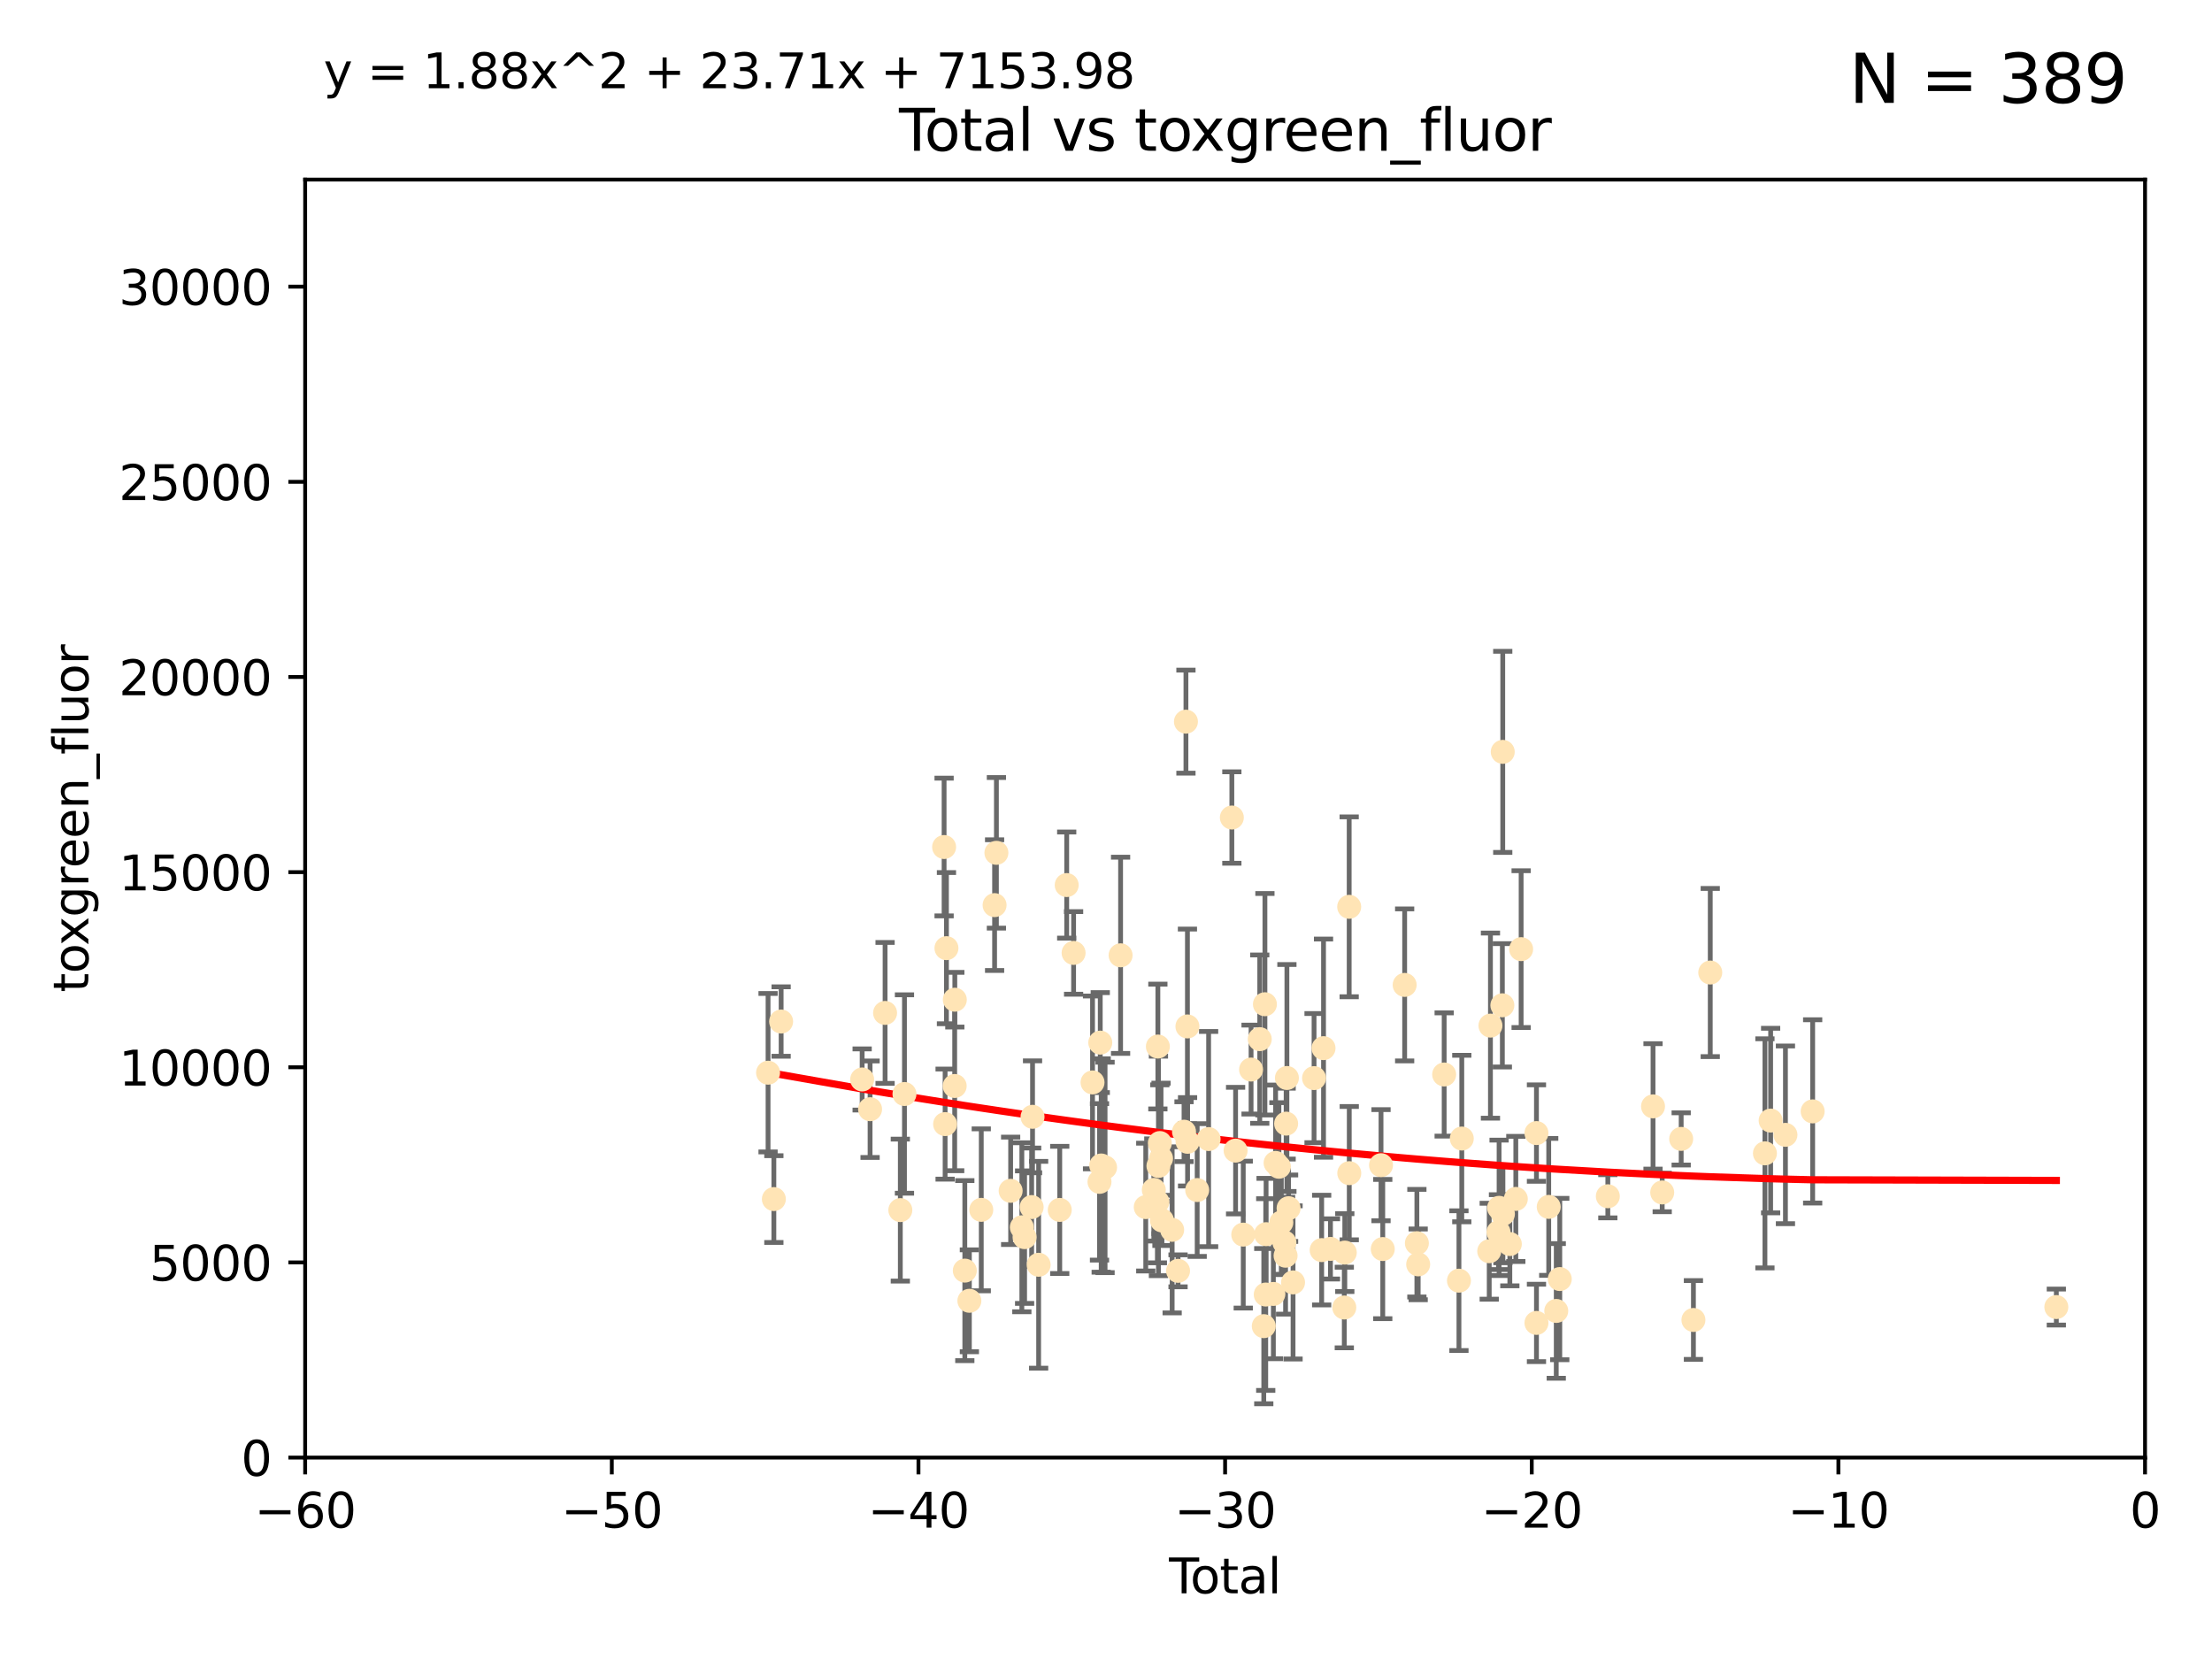 <?xml version="1.0" encoding="utf-8" standalone="no"?>
<!DOCTYPE svg PUBLIC "-//W3C//DTD SVG 1.1//EN"
  "http://www.w3.org/Graphics/SVG/1.1/DTD/svg11.dtd">
<svg xmlns:xlink="http://www.w3.org/1999/xlink" width="460.8pt" height="345.6pt" viewBox="0 0 460.8 345.6" xmlns="http://www.w3.org/2000/svg" version="1.1">
 <defs>
  <style type="text/css">*{stroke-linejoin: round; stroke-linecap: butt}</style>
 </defs>
 <g id="figure_1">
  <g id="patch_1">
   <path d="M 0 345.6 
L 460.8 345.6 
L 460.8 0 
L 0 0 
z
" style="fill: #ffffff"/>
  </g>
  <g id="axes_1">
   <g id="patch_2">
    <path d="M 63.571 303.64 
L 446.85 303.64 
L 446.85 37.411 
L 63.571 37.411 
z
" style="fill: #ffffff"/>
   </g>
   <g id="PathCollection_1">
    <defs>
     <path id="me9615effec" d="M 0 1.118 
C 0.297 1.118 0.581 1 0.791 0.791 
C 1 0.581 1.118 0.297 1.118 0 
C 1.118 -0.297 1 -0.581 0.791 -0.791 
C 0.581 -1 0.297 -1.118 0 -1.118 
C -0.297 -1.118 -0.581 -1 -0.791 -0.791 
C -1 -0.581 -1.118 -0.297 -1.118 0 
C -1.118 0.297 -1 0.581 -0.791 0.791 
C -0.581 1 -0.297 1.118 0 1.118 
z
" style="stroke: #ffe4b5"/>
    </defs>
    <g clip-path="url(#p85bb8a7112)">
     <use xlink:href="#me9615effec" x="160.002" y="223.464" style="fill: #ffe4b5; stroke: #ffe4b5"/>
     <use xlink:href="#me9615effec" x="161.21" y="249.791" style="fill: #ffe4b5; stroke: #ffe4b5"/>
     <use xlink:href="#me9615effec" x="162.724" y="212.802" style="fill: #ffe4b5; stroke: #ffe4b5"/>
     <use xlink:href="#me9615effec" x="179.601" y="224.873" style="fill: #ffe4b5; stroke: #ffe4b5"/>
     <use xlink:href="#me9615effec" x="181.253" y="231.067" style="fill: #ffe4b5; stroke: #ffe4b5"/>
     <use xlink:href="#me9615effec" x="184.378" y="211.01" style="fill: #ffe4b5; stroke: #ffe4b5"/>
     <use xlink:href="#me9615effec" x="187.554" y="252.086" style="fill: #ffe4b5; stroke: #ffe4b5"/>
     <use xlink:href="#me9615effec" x="188.417" y="227.903" style="fill: #ffe4b5; stroke: #ffe4b5"/>
     <use xlink:href="#me9615effec" x="196.674" y="176.45" style="fill: #ffe4b5; stroke: #ffe4b5"/>
     <use xlink:href="#me9615effec" x="196.885" y="234.171" style="fill: #ffe4b5; stroke: #ffe4b5"/>
     <use xlink:href="#me9615effec" x="197.163" y="197.518" style="fill: #ffe4b5; stroke: #ffe4b5"/>
     <use xlink:href="#me9615effec" x="198.878" y="226.23" style="fill: #ffe4b5; stroke: #ffe4b5"/>
     <use xlink:href="#me9615effec" x="198.906" y="208.258" style="fill: #ffe4b5; stroke: #ffe4b5"/>
     <use xlink:href="#me9615effec" x="200.988" y="264.692" style="fill: #ffe4b5; stroke: #ffe4b5"/>
     <use xlink:href="#me9615effec" x="201.939" y="270.979" style="fill: #ffe4b5; stroke: #ffe4b5"/>
     <use xlink:href="#me9615effec" x="204.415" y="252.033" style="fill: #ffe4b5; stroke: #ffe4b5"/>
     <use xlink:href="#me9615effec" x="207.192" y="188.554" style="fill: #ffe4b5; stroke: #ffe4b5"/>
     <use xlink:href="#me9615effec" x="207.569" y="177.661" style="fill: #ffe4b5; stroke: #ffe4b5"/>
     <use xlink:href="#me9615effec" x="210.536" y="248.068" style="fill: #ffe4b5; stroke: #ffe4b5"/>
     <use xlink:href="#me9615effec" x="212.869" y="255.665" style="fill: #ffe4b5; stroke: #ffe4b5"/>
     <use xlink:href="#me9615effec" x="213.443" y="257.718" style="fill: #ffe4b5; stroke: #ffe4b5"/>
     <use xlink:href="#me9615effec" x="214.913" y="251.455" style="fill: #ffe4b5; stroke: #ffe4b5"/>
     <use xlink:href="#me9615effec" x="215.097" y="232.652" style="fill: #ffe4b5; stroke: #ffe4b5"/>
     <use xlink:href="#me9615effec" x="216.367" y="263.475" style="fill: #ffe4b5; stroke: #ffe4b5"/>
     <use xlink:href="#me9615effec" x="220.765" y="252.047" style="fill: #ffe4b5; stroke: #ffe4b5"/>
     <use xlink:href="#me9615effec" x="222.214" y="184.376" style="fill: #ffe4b5; stroke: #ffe4b5"/>
     <use xlink:href="#me9615effec" x="223.651" y="198.51" style="fill: #ffe4b5; stroke: #ffe4b5"/>
     <use xlink:href="#me9615effec" x="227.595" y="225.488" style="fill: #ffe4b5; stroke: #ffe4b5"/>
     <use xlink:href="#me9615effec" x="229.045" y="246.202" style="fill: #ffe4b5; stroke: #ffe4b5"/>
     <use xlink:href="#me9615effec" x="229.203" y="217.195" style="fill: #ffe4b5; stroke: #ffe4b5"/>
     <use xlink:href="#me9615effec" x="229.398" y="242.791" style="fill: #ffe4b5; stroke: #ffe4b5"/>
     <use xlink:href="#me9615effec" x="230.206" y="243.197" style="fill: #ffe4b5; stroke: #ffe4b5"/>
     <use xlink:href="#me9615effec" x="233.44" y="199.008" style="fill: #ffe4b5; stroke: #ffe4b5"/>
     <use xlink:href="#me9615effec" x="238.681" y="251.458" style="fill: #ffe4b5; stroke: #ffe4b5"/>
     <use xlink:href="#me9615effec" x="240.358" y="247.882" style="fill: #ffe4b5; stroke: #ffe4b5"/>
     <use xlink:href="#me9615effec" x="241.107" y="250.374" style="fill: #ffe4b5; stroke: #ffe4b5"/>
     <use xlink:href="#me9615effec" x="241.206" y="218.013" style="fill: #ffe4b5; stroke: #ffe4b5"/>
     <use xlink:href="#me9615effec" x="241.324" y="242.885" style="fill: #ffe4b5; stroke: #ffe4b5"/>
     <use xlink:href="#me9615effec" x="241.618" y="238.115" style="fill: #ffe4b5; stroke: #ffe4b5"/>
     <use xlink:href="#me9615effec" x="241.865" y="241.324" style="fill: #ffe4b5; stroke: #ffe4b5"/>
     <use xlink:href="#me9615effec" x="242.058" y="254.237" style="fill: #ffe4b5; stroke: #ffe4b5"/>
     <use xlink:href="#me9615effec" x="244.182" y="256.197" style="fill: #ffe4b5; stroke: #ffe4b5"/>
     <use xlink:href="#me9615effec" x="245.409" y="264.738" style="fill: #ffe4b5; stroke: #ffe4b5"/>
     <use xlink:href="#me9615effec" x="246.654" y="235.752" style="fill: #ffe4b5; stroke: #ffe4b5"/>
     <use xlink:href="#me9615effec" x="247.053" y="150.334" style="fill: #ffe4b5; stroke: #ffe4b5"/>
     <use xlink:href="#me9615effec" x="247.364" y="213.825" style="fill: #ffe4b5; stroke: #ffe4b5"/>
     <use xlink:href="#me9615effec" x="247.392" y="237.856" style="fill: #ffe4b5; stroke: #ffe4b5"/>
     <use xlink:href="#me9615effec" x="249.396" y="247.907" style="fill: #ffe4b5; stroke: #ffe4b5"/>
     <use xlink:href="#me9615effec" x="251.778" y="237.288" style="fill: #ffe4b5; stroke: #ffe4b5"/>
     <use xlink:href="#me9615effec" x="256.617" y="170.305" style="fill: #ffe4b5; stroke: #ffe4b5"/>
     <use xlink:href="#me9615effec" x="257.397" y="239.693" style="fill: #ffe4b5; stroke: #ffe4b5"/>
     <use xlink:href="#me9615effec" x="258.992" y="257.194" style="fill: #ffe4b5; stroke: #ffe4b5"/>
     <use xlink:href="#me9615effec" x="260.621" y="222.809" style="fill: #ffe4b5; stroke: #ffe4b5"/>
     <use xlink:href="#me9615effec" x="262.43" y="216.473" style="fill: #ffe4b5; stroke: #ffe4b5"/>
     <use xlink:href="#me9615effec" x="263.267" y="276.261" style="fill: #ffe4b5; stroke: #ffe4b5"/>
     <use xlink:href="#me9615effec" x="263.506" y="209.201" style="fill: #ffe4b5; stroke: #ffe4b5"/>
     <use xlink:href="#me9615effec" x="263.676" y="269.678" style="fill: #ffe4b5; stroke: #ffe4b5"/>
     <use xlink:href="#me9615effec" x="263.749" y="257.103" style="fill: #ffe4b5; stroke: #ffe4b5"/>
     <use xlink:href="#me9615effec" x="265.267" y="269.55" style="fill: #ffe4b5; stroke: #ffe4b5"/>
     <use xlink:href="#me9615effec" x="265.731" y="242.263" style="fill: #ffe4b5; stroke: #ffe4b5"/>
     <use xlink:href="#me9615effec" x="266.421" y="243.055" style="fill: #ffe4b5; stroke: #ffe4b5"/>
     <use xlink:href="#me9615effec" x="266.919" y="254.677" style="fill: #ffe4b5; stroke: #ffe4b5"/>
     <use xlink:href="#me9615effec" x="267.566" y="258.822" style="fill: #ffe4b5; stroke: #ffe4b5"/>
     <use xlink:href="#me9615effec" x="267.81" y="261.588" style="fill: #ffe4b5; stroke: #ffe4b5"/>
     <use xlink:href="#me9615effec" x="267.925" y="234.075" style="fill: #ffe4b5; stroke: #ffe4b5"/>
     <use xlink:href="#me9615effec" x="268.086" y="224.564" style="fill: #ffe4b5; stroke: #ffe4b5"/>
     <use xlink:href="#me9615effec" x="268.435" y="251.692" style="fill: #ffe4b5; stroke: #ffe4b5"/>
     <use xlink:href="#me9615effec" x="269.366" y="267.149" style="fill: #ffe4b5; stroke: #ffe4b5"/>
     <use xlink:href="#me9615effec" x="273.742" y="224.589" style="fill: #ffe4b5; stroke: #ffe4b5"/>
     <use xlink:href="#me9615effec" x="275.327" y="260.418" style="fill: #ffe4b5; stroke: #ffe4b5"/>
     <use xlink:href="#me9615effec" x="275.715" y="218.347" style="fill: #ffe4b5; stroke: #ffe4b5"/>
     <use xlink:href="#me9615effec" x="277.163" y="260.168" style="fill: #ffe4b5; stroke: #ffe4b5"/>
     <use xlink:href="#me9615effec" x="280.041" y="272.377" style="fill: #ffe4b5; stroke: #ffe4b5"/>
     <use xlink:href="#me9615effec" x="280.145" y="260.939" style="fill: #ffe4b5; stroke: #ffe4b5"/>
     <use xlink:href="#me9615effec" x="281.059" y="188.907" style="fill: #ffe4b5; stroke: #ffe4b5"/>
     <use xlink:href="#me9615effec" x="281.076" y="244.391" style="fill: #ffe4b5; stroke: #ffe4b5"/>
     <use xlink:href="#me9615effec" x="287.692" y="242.731" style="fill: #ffe4b5; stroke: #ffe4b5"/>
     <use xlink:href="#me9615effec" x="288.054" y="260.2" style="fill: #ffe4b5; stroke: #ffe4b5"/>
     <use xlink:href="#me9615effec" x="292.616" y="205.175" style="fill: #ffe4b5; stroke: #ffe4b5"/>
     <use xlink:href="#me9615effec" x="295.162" y="258.979" style="fill: #ffe4b5; stroke: #ffe4b5"/>
     <use xlink:href="#me9615effec" x="295.433" y="263.39" style="fill: #ffe4b5; stroke: #ffe4b5"/>
     <use xlink:href="#me9615effec" x="300.846" y="223.836" style="fill: #ffe4b5; stroke: #ffe4b5"/>
     <use xlink:href="#me9615effec" x="303.925" y="266.787" style="fill: #ffe4b5; stroke: #ffe4b5"/>
     <use xlink:href="#me9615effec" x="304.518" y="237.179" style="fill: #ffe4b5; stroke: #ffe4b5"/>
     <use xlink:href="#me9615effec" x="310.233" y="260.652" style="fill: #ffe4b5; stroke: #ffe4b5"/>
     <use xlink:href="#me9615effec" x="310.488" y="213.654" style="fill: #ffe4b5; stroke: #ffe4b5"/>
     <use xlink:href="#me9615effec" x="312.161" y="256.674" style="fill: #ffe4b5; stroke: #ffe4b5"/>
     <use xlink:href="#me9615effec" x="312.288" y="251.615" style="fill: #ffe4b5; stroke: #ffe4b5"/>
     <use xlink:href="#me9615effec" x="312.969" y="209.421" style="fill: #ffe4b5; stroke: #ffe4b5"/>
     <use xlink:href="#me9615effec" x="313.05" y="156.625" style="fill: #ffe4b5; stroke: #ffe4b5"/>
     <use xlink:href="#me9615effec" x="313.086" y="252.889" style="fill: #ffe4b5; stroke: #ffe4b5"/>
     <use xlink:href="#me9615effec" x="314.527" y="259.156" style="fill: #ffe4b5; stroke: #ffe4b5"/>
     <use xlink:href="#me9615effec" x="315.771" y="249.756" style="fill: #ffe4b5; stroke: #ffe4b5"/>
     <use xlink:href="#me9615effec" x="316.88" y="197.723" style="fill: #ffe4b5; stroke: #ffe4b5"/>
     <use xlink:href="#me9615effec" x="320.072" y="236.039" style="fill: #ffe4b5; stroke: #ffe4b5"/>
     <use xlink:href="#me9615effec" x="320.074" y="275.586" style="fill: #ffe4b5; stroke: #ffe4b5"/>
     <use xlink:href="#me9615effec" x="322.628" y="251.416" style="fill: #ffe4b5; stroke: #ffe4b5"/>
     <use xlink:href="#me9615effec" x="324.196" y="273.091" style="fill: #ffe4b5; stroke: #ffe4b5"/>
     <use xlink:href="#me9615effec" x="324.93" y="266.448" style="fill: #ffe4b5; stroke: #ffe4b5"/>
     <use xlink:href="#me9615effec" x="334.94" y="249.204" style="fill: #ffe4b5; stroke: #ffe4b5"/>
     <use xlink:href="#me9615effec" x="344.356" y="230.478" style="fill: #ffe4b5; stroke: #ffe4b5"/>
     <use xlink:href="#me9615effec" x="346.268" y="248.411" style="fill: #ffe4b5; stroke: #ffe4b5"/>
     <use xlink:href="#me9615effec" x="350.221" y="237.254" style="fill: #ffe4b5; stroke: #ffe4b5"/>
     <use xlink:href="#me9615effec" x="352.771" y="274.972" style="fill: #ffe4b5; stroke: #ffe4b5"/>
     <use xlink:href="#me9615effec" x="356.277" y="202.594" style="fill: #ffe4b5; stroke: #ffe4b5"/>
     <use xlink:href="#me9615effec" x="367.668" y="240.263" style="fill: #ffe4b5; stroke: #ffe4b5"/>
     <use xlink:href="#me9615effec" x="368.855" y="233.435" style="fill: #ffe4b5; stroke: #ffe4b5"/>
     <use xlink:href="#me9615effec" x="371.94" y="236.407" style="fill: #ffe4b5; stroke: #ffe4b5"/>
     <use xlink:href="#me9615effec" x="377.611" y="231.524" style="fill: #ffe4b5; stroke: #ffe4b5"/>
     <use xlink:href="#me9615effec" x="428.372" y="272.284" style="fill: #ffe4b5; stroke: #ffe4b5"/>
    </g>
   </g>
   <g id="matplotlib.axis_1">
    <g id="xtick_1">
     <g id="line2d_1">
      <defs>
       <path id="me94a20ada9" d="M 0 0 
L 0 3.5 
" style="stroke: #000000; stroke-width: 0.8"/>
      </defs>
      <g>
       <use xlink:href="#me94a20ada9" x="63.571" y="303.64" style="stroke: #000000; stroke-width: 0.8"/>
      </g>
     </g>
     <g id="text_1">
      <!-- −60 -->
      <g transform="translate(53.019 318.238)scale(0.1 -0.1)">
       <defs>
        <path id="DejaVuSans-2212" d="M 678 2272 
L 4684 2272 
L 4684 1741 
L 678 1741 
L 678 2272 
z
" transform="scale(0.016)"/>
        <path id="DejaVuSans-36" d="M 2113 2584 
Q 1688 2584 1439 2293 
Q 1191 2003 1191 1497 
Q 1191 994 1439 701 
Q 1688 409 2113 409 
Q 2538 409 2786 701 
Q 3034 994 3034 1497 
Q 3034 2003 2786 2293 
Q 2538 2584 2113 2584 
z
M 3366 4563 
L 3366 3988 
Q 3128 4100 2886 4159 
Q 2644 4219 2406 4219 
Q 1781 4219 1451 3797 
Q 1122 3375 1075 2522 
Q 1259 2794 1537 2939 
Q 1816 3084 2150 3084 
Q 2853 3084 3261 2657 
Q 3669 2231 3669 1497 
Q 3669 778 3244 343 
Q 2819 -91 2113 -91 
Q 1303 -91 875 529 
Q 447 1150 447 2328 
Q 447 3434 972 4092 
Q 1497 4750 2381 4750 
Q 2619 4750 2861 4703 
Q 3103 4656 3366 4563 
z
" transform="scale(0.016)"/>
        <path id="DejaVuSans-30" d="M 2034 4250 
Q 1547 4250 1301 3770 
Q 1056 3291 1056 2328 
Q 1056 1369 1301 889 
Q 1547 409 2034 409 
Q 2525 409 2770 889 
Q 3016 1369 3016 2328 
Q 3016 3291 2770 3770 
Q 2525 4250 2034 4250 
z
M 2034 4750 
Q 2819 4750 3233 4129 
Q 3647 3509 3647 2328 
Q 3647 1150 3233 529 
Q 2819 -91 2034 -91 
Q 1250 -91 836 529 
Q 422 1150 422 2328 
Q 422 3509 836 4129 
Q 1250 4750 2034 4750 
z
" transform="scale(0.016)"/>
       </defs>
       <use xlink:href="#DejaVuSans-2212"/>
       <use xlink:href="#DejaVuSans-36" x="83.789"/>
       <use xlink:href="#DejaVuSans-30" x="147.412"/>
      </g>
     </g>
    </g>
    <g id="xtick_2">
     <g id="line2d_2">
      <g>
       <use xlink:href="#me94a20ada9" x="127.451" y="303.64" style="stroke: #000000; stroke-width: 0.8"/>
      </g>
     </g>
     <g id="text_2">
      <!-- −50 -->
      <g transform="translate(116.899 318.238)scale(0.1 -0.1)">
       <defs>
        <path id="DejaVuSans-35" d="M 691 4666 
L 3169 4666 
L 3169 4134 
L 1269 4134 
L 1269 2991 
Q 1406 3038 1543 3061 
Q 1681 3084 1819 3084 
Q 2600 3084 3056 2656 
Q 3513 2228 3513 1497 
Q 3513 744 3044 326 
Q 2575 -91 1722 -91 
Q 1428 -91 1123 -41 
Q 819 9 494 109 
L 494 744 
Q 775 591 1075 516 
Q 1375 441 1709 441 
Q 2250 441 2565 725 
Q 2881 1009 2881 1497 
Q 2881 1984 2565 2268 
Q 2250 2553 1709 2553 
Q 1456 2553 1204 2497 
Q 953 2441 691 2322 
L 691 4666 
z
" transform="scale(0.016)"/>
       </defs>
       <use xlink:href="#DejaVuSans-2212"/>
       <use xlink:href="#DejaVuSans-35" x="83.789"/>
       <use xlink:href="#DejaVuSans-30" x="147.412"/>
      </g>
     </g>
    </g>
    <g id="xtick_3">
     <g id="line2d_3">
      <g>
       <use xlink:href="#me94a20ada9" x="191.331" y="303.64" style="stroke: #000000; stroke-width: 0.8"/>
      </g>
     </g>
     <g id="text_3">
      <!-- −40 -->
      <g transform="translate(180.778 318.238)scale(0.1 -0.1)">
       <defs>
        <path id="DejaVuSans-34" d="M 2419 4116 
L 825 1625 
L 2419 1625 
L 2419 4116 
z
M 2253 4666 
L 3047 4666 
L 3047 1625 
L 3713 1625 
L 3713 1100 
L 3047 1100 
L 3047 0 
L 2419 0 
L 2419 1100 
L 313 1100 
L 313 1709 
L 2253 4666 
z
" transform="scale(0.016)"/>
       </defs>
       <use xlink:href="#DejaVuSans-2212"/>
       <use xlink:href="#DejaVuSans-34" x="83.789"/>
       <use xlink:href="#DejaVuSans-30" x="147.412"/>
      </g>
     </g>
    </g>
    <g id="xtick_4">
     <g id="line2d_4">
      <g>
       <use xlink:href="#me94a20ada9" x="255.211" y="303.64" style="stroke: #000000; stroke-width: 0.8"/>
      </g>
     </g>
     <g id="text_4">
      <!-- −30 -->
      <g transform="translate(244.658 318.238)scale(0.1 -0.1)">
       <defs>
        <path id="DejaVuSans-33" d="M 2597 2516 
Q 3050 2419 3304 2112 
Q 3559 1806 3559 1356 
Q 3559 666 3084 287 
Q 2609 -91 1734 -91 
Q 1441 -91 1130 -33 
Q 819 25 488 141 
L 488 750 
Q 750 597 1062 519 
Q 1375 441 1716 441 
Q 2309 441 2620 675 
Q 2931 909 2931 1356 
Q 2931 1769 2642 2001 
Q 2353 2234 1838 2234 
L 1294 2234 
L 1294 2753 
L 1863 2753 
Q 2328 2753 2575 2939 
Q 2822 3125 2822 3475 
Q 2822 3834 2567 4026 
Q 2313 4219 1838 4219 
Q 1578 4219 1281 4162 
Q 984 4106 628 3988 
L 628 4550 
Q 988 4650 1302 4700 
Q 1616 4750 1894 4750 
Q 2613 4750 3031 4423 
Q 3450 4097 3450 3541 
Q 3450 3153 3228 2886 
Q 3006 2619 2597 2516 
z
" transform="scale(0.016)"/>
       </defs>
       <use xlink:href="#DejaVuSans-2212"/>
       <use xlink:href="#DejaVuSans-33" x="83.789"/>
       <use xlink:href="#DejaVuSans-30" x="147.412"/>
      </g>
     </g>
    </g>
    <g id="xtick_5">
     <g id="line2d_5">
      <g>
       <use xlink:href="#me94a20ada9" x="319.09" y="303.64" style="stroke: #000000; stroke-width: 0.8"/>
      </g>
     </g>
     <g id="text_5">
      <!-- −20 -->
      <g transform="translate(308.538 318.238)scale(0.1 -0.1)">
       <defs>
        <path id="DejaVuSans-32" d="M 1228 531 
L 3431 531 
L 3431 0 
L 469 0 
L 469 531 
Q 828 903 1448 1529 
Q 2069 2156 2228 2338 
Q 2531 2678 2651 2914 
Q 2772 3150 2772 3378 
Q 2772 3750 2511 3984 
Q 2250 4219 1831 4219 
Q 1534 4219 1204 4116 
Q 875 4013 500 3803 
L 500 4441 
Q 881 4594 1212 4672 
Q 1544 4750 1819 4750 
Q 2544 4750 2975 4387 
Q 3406 4025 3406 3419 
Q 3406 3131 3298 2873 
Q 3191 2616 2906 2266 
Q 2828 2175 2409 1742 
Q 1991 1309 1228 531 
z
" transform="scale(0.016)"/>
       </defs>
       <use xlink:href="#DejaVuSans-2212"/>
       <use xlink:href="#DejaVuSans-32" x="83.789"/>
       <use xlink:href="#DejaVuSans-30" x="147.412"/>
      </g>
     </g>
    </g>
    <g id="xtick_6">
     <g id="line2d_6">
      <g>
       <use xlink:href="#me94a20ada9" x="382.97" y="303.64" style="stroke: #000000; stroke-width: 0.8"/>
      </g>
     </g>
     <g id="text_6">
      <!-- −10 -->
      <g transform="translate(372.418 318.238)scale(0.1 -0.1)">
       <defs>
        <path id="DejaVuSans-31" d="M 794 531 
L 1825 531 
L 1825 4091 
L 703 3866 
L 703 4441 
L 1819 4666 
L 2450 4666 
L 2450 531 
L 3481 531 
L 3481 0 
L 794 0 
L 794 531 
z
" transform="scale(0.016)"/>
       </defs>
       <use xlink:href="#DejaVuSans-2212"/>
       <use xlink:href="#DejaVuSans-31" x="83.789"/>
       <use xlink:href="#DejaVuSans-30" x="147.412"/>
      </g>
     </g>
    </g>
    <g id="xtick_7">
     <g id="line2d_7">
      <g>
       <use xlink:href="#me94a20ada9" x="446.85" y="303.64" style="stroke: #000000; stroke-width: 0.8"/>
      </g>
     </g>
     <g id="text_7">
      <!-- 0 -->
      <g transform="translate(443.669 318.238)scale(0.1 -0.1)">
       <use xlink:href="#DejaVuSans-30"/>
      </g>
     </g>
    </g>
    <g id="text_8">
     <!-- Total -->
     <g transform="translate(243.534 331.917)scale(0.1 -0.1)">
      <defs>
       <path id="DejaVuSans-54" d="M -19 4666 
L 3928 4666 
L 3928 4134 
L 2272 4134 
L 2272 0 
L 1638 0 
L 1638 4134 
L -19 4134 
L -19 4666 
z
" transform="scale(0.016)"/>
       <path id="DejaVuSans-6f" d="M 1959 3097 
Q 1497 3097 1228 2736 
Q 959 2375 959 1747 
Q 959 1119 1226 758 
Q 1494 397 1959 397 
Q 2419 397 2687 759 
Q 2956 1122 2956 1747 
Q 2956 2369 2687 2733 
Q 2419 3097 1959 3097 
z
M 1959 3584 
Q 2709 3584 3137 3096 
Q 3566 2609 3566 1747 
Q 3566 888 3137 398 
Q 2709 -91 1959 -91 
Q 1206 -91 779 398 
Q 353 888 353 1747 
Q 353 2609 779 3096 
Q 1206 3584 1959 3584 
z
" transform="scale(0.016)"/>
       <path id="DejaVuSans-74" d="M 1172 4494 
L 1172 3500 
L 2356 3500 
L 2356 3053 
L 1172 3053 
L 1172 1153 
Q 1172 725 1289 603 
Q 1406 481 1766 481 
L 2356 481 
L 2356 0 
L 1766 0 
Q 1100 0 847 248 
Q 594 497 594 1153 
L 594 3053 
L 172 3053 
L 172 3500 
L 594 3500 
L 594 4494 
L 1172 4494 
z
" transform="scale(0.016)"/>
       <path id="DejaVuSans-61" d="M 2194 1759 
Q 1497 1759 1228 1600 
Q 959 1441 959 1056 
Q 959 750 1161 570 
Q 1363 391 1709 391 
Q 2188 391 2477 730 
Q 2766 1069 2766 1631 
L 2766 1759 
L 2194 1759 
z
M 3341 1997 
L 3341 0 
L 2766 0 
L 2766 531 
Q 2569 213 2275 61 
Q 1981 -91 1556 -91 
Q 1019 -91 701 211 
Q 384 513 384 1019 
Q 384 1609 779 1909 
Q 1175 2209 1959 2209 
L 2766 2209 
L 2766 2266 
Q 2766 2663 2505 2880 
Q 2244 3097 1772 3097 
Q 1472 3097 1187 3025 
Q 903 2953 641 2809 
L 641 3341 
Q 956 3463 1253 3523 
Q 1550 3584 1831 3584 
Q 2591 3584 2966 3190 
Q 3341 2797 3341 1997 
z
" transform="scale(0.016)"/>
       <path id="DejaVuSans-6c" d="M 603 4863 
L 1178 4863 
L 1178 0 
L 603 0 
L 603 4863 
z
" transform="scale(0.016)"/>
      </defs>
      <use xlink:href="#DejaVuSans-54"/>
      <use xlink:href="#DejaVuSans-6f" x="44.084"/>
      <use xlink:href="#DejaVuSans-74" x="105.266"/>
      <use xlink:href="#DejaVuSans-61" x="144.475"/>
      <use xlink:href="#DejaVuSans-6c" x="205.754"/>
     </g>
    </g>
   </g>
   <g id="matplotlib.axis_2">
    <g id="ytick_1">
     <g id="line2d_8">
      <defs>
       <path id="m15df8de118" d="M 0 0 
L -3.5 0 
" style="stroke: #000000; stroke-width: 0.8"/>
      </defs>
      <g>
       <use xlink:href="#m15df8de118" x="63.571" y="303.64" style="stroke: #000000; stroke-width: 0.8"/>
      </g>
     </g>
     <g id="text_9">
      <!-- 0 -->
      <g transform="translate(50.209 307.439)scale(0.1 -0.1)">
       <use xlink:href="#DejaVuSans-30"/>
      </g>
     </g>
    </g>
    <g id="ytick_2">
     <g id="line2d_9">
      <g>
       <use xlink:href="#m15df8de118" x="63.571" y="262.986" style="stroke: #000000; stroke-width: 0.8"/>
      </g>
     </g>
     <g id="text_10">
      <!-- 5000 -->
      <g transform="translate(31.121 266.786)scale(0.1 -0.1)">
       <use xlink:href="#DejaVuSans-35"/>
       <use xlink:href="#DejaVuSans-30" x="63.623"/>
       <use xlink:href="#DejaVuSans-30" x="127.246"/>
       <use xlink:href="#DejaVuSans-30" x="190.869"/>
      </g>
     </g>
    </g>
    <g id="ytick_3">
     <g id="line2d_10">
      <g>
       <use xlink:href="#m15df8de118" x="63.571" y="222.333" style="stroke: #000000; stroke-width: 0.8"/>
      </g>
     </g>
     <g id="text_11">
      <!-- 10000 -->
      <g transform="translate(24.759 226.132)scale(0.1 -0.1)">
       <use xlink:href="#DejaVuSans-31"/>
       <use xlink:href="#DejaVuSans-30" x="63.623"/>
       <use xlink:href="#DejaVuSans-30" x="127.246"/>
       <use xlink:href="#DejaVuSans-30" x="190.869"/>
       <use xlink:href="#DejaVuSans-30" x="254.492"/>
      </g>
     </g>
    </g>
    <g id="ytick_4">
     <g id="line2d_11">
      <g>
       <use xlink:href="#m15df8de118" x="63.571" y="181.679" style="stroke: #000000; stroke-width: 0.8"/>
      </g>
     </g>
     <g id="text_12">
      <!-- 15000 -->
      <g transform="translate(24.759 185.478)scale(0.1 -0.1)">
       <use xlink:href="#DejaVuSans-31"/>
       <use xlink:href="#DejaVuSans-35" x="63.623"/>
       <use xlink:href="#DejaVuSans-30" x="127.246"/>
       <use xlink:href="#DejaVuSans-30" x="190.869"/>
       <use xlink:href="#DejaVuSans-30" x="254.492"/>
      </g>
     </g>
    </g>
    <g id="ytick_5">
     <g id="line2d_12">
      <g>
       <use xlink:href="#m15df8de118" x="63.571" y="141.026" style="stroke: #000000; stroke-width: 0.8"/>
      </g>
     </g>
     <g id="text_13">
      <!-- 20000 -->
      <g transform="translate(24.759 144.825)scale(0.1 -0.1)">
       <use xlink:href="#DejaVuSans-32"/>
       <use xlink:href="#DejaVuSans-30" x="63.623"/>
       <use xlink:href="#DejaVuSans-30" x="127.246"/>
       <use xlink:href="#DejaVuSans-30" x="190.869"/>
       <use xlink:href="#DejaVuSans-30" x="254.492"/>
      </g>
     </g>
    </g>
    <g id="ytick_6">
     <g id="line2d_13">
      <g>
       <use xlink:href="#m15df8de118" x="63.571" y="100.372" style="stroke: #000000; stroke-width: 0.8"/>
      </g>
     </g>
     <g id="text_14">
      <!-- 25000 -->
      <g transform="translate(24.759 104.171)scale(0.1 -0.1)">
       <use xlink:href="#DejaVuSans-32"/>
       <use xlink:href="#DejaVuSans-35" x="63.623"/>
       <use xlink:href="#DejaVuSans-30" x="127.246"/>
       <use xlink:href="#DejaVuSans-30" x="190.869"/>
       <use xlink:href="#DejaVuSans-30" x="254.492"/>
      </g>
     </g>
    </g>
    <g id="ytick_7">
     <g id="line2d_14">
      <g>
       <use xlink:href="#m15df8de118" x="63.571" y="59.718" style="stroke: #000000; stroke-width: 0.8"/>
      </g>
     </g>
     <g id="text_15">
      <!-- 30000 -->
      <g transform="translate(24.759 63.518)scale(0.1 -0.1)">
       <use xlink:href="#DejaVuSans-33"/>
       <use xlink:href="#DejaVuSans-30" x="63.623"/>
       <use xlink:href="#DejaVuSans-30" x="127.246"/>
       <use xlink:href="#DejaVuSans-30" x="190.869"/>
       <use xlink:href="#DejaVuSans-30" x="254.492"/>
      </g>
     </g>
    </g>
    <g id="text_16">
     <!-- toxgreen_fluor -->
     <g transform="translate(18.401 206.72)rotate(-90)scale(0.1 -0.1)">
      <defs>
       <path id="DejaVuSans-78" d="M 3513 3500 
L 2247 1797 
L 3578 0 
L 2900 0 
L 1881 1375 
L 863 0 
L 184 0 
L 1544 1831 
L 300 3500 
L 978 3500 
L 1906 2253 
L 2834 3500 
L 3513 3500 
z
" transform="scale(0.016)"/>
       <path id="DejaVuSans-67" d="M 2906 1791 
Q 2906 2416 2648 2759 
Q 2391 3103 1925 3103 
Q 1463 3103 1205 2759 
Q 947 2416 947 1791 
Q 947 1169 1205 825 
Q 1463 481 1925 481 
Q 2391 481 2648 825 
Q 2906 1169 2906 1791 
z
M 3481 434 
Q 3481 -459 3084 -895 
Q 2688 -1331 1869 -1331 
Q 1566 -1331 1297 -1286 
Q 1028 -1241 775 -1147 
L 775 -588 
Q 1028 -725 1275 -790 
Q 1522 -856 1778 -856 
Q 2344 -856 2625 -561 
Q 2906 -266 2906 331 
L 2906 616 
Q 2728 306 2450 153 
Q 2172 0 1784 0 
Q 1141 0 747 490 
Q 353 981 353 1791 
Q 353 2603 747 3093 
Q 1141 3584 1784 3584 
Q 2172 3584 2450 3431 
Q 2728 3278 2906 2969 
L 2906 3500 
L 3481 3500 
L 3481 434 
z
" transform="scale(0.016)"/>
       <path id="DejaVuSans-72" d="M 2631 2963 
Q 2534 3019 2420 3045 
Q 2306 3072 2169 3072 
Q 1681 3072 1420 2755 
Q 1159 2438 1159 1844 
L 1159 0 
L 581 0 
L 581 3500 
L 1159 3500 
L 1159 2956 
Q 1341 3275 1631 3429 
Q 1922 3584 2338 3584 
Q 2397 3584 2469 3576 
Q 2541 3569 2628 3553 
L 2631 2963 
z
" transform="scale(0.016)"/>
       <path id="DejaVuSans-65" d="M 3597 1894 
L 3597 1613 
L 953 1613 
Q 991 1019 1311 708 
Q 1631 397 2203 397 
Q 2534 397 2845 478 
Q 3156 559 3463 722 
L 3463 178 
Q 3153 47 2828 -22 
Q 2503 -91 2169 -91 
Q 1331 -91 842 396 
Q 353 884 353 1716 
Q 353 2575 817 3079 
Q 1281 3584 2069 3584 
Q 2775 3584 3186 3129 
Q 3597 2675 3597 1894 
z
M 3022 2063 
Q 3016 2534 2758 2815 
Q 2500 3097 2075 3097 
Q 1594 3097 1305 2825 
Q 1016 2553 972 2059 
L 3022 2063 
z
" transform="scale(0.016)"/>
       <path id="DejaVuSans-6e" d="M 3513 2113 
L 3513 0 
L 2938 0 
L 2938 2094 
Q 2938 2591 2744 2837 
Q 2550 3084 2163 3084 
Q 1697 3084 1428 2787 
Q 1159 2491 1159 1978 
L 1159 0 
L 581 0 
L 581 3500 
L 1159 3500 
L 1159 2956 
Q 1366 3272 1645 3428 
Q 1925 3584 2291 3584 
Q 2894 3584 3203 3211 
Q 3513 2838 3513 2113 
z
" transform="scale(0.016)"/>
       <path id="DejaVuSans-5f" d="M 3263 -1063 
L 3263 -1509 
L -63 -1509 
L -63 -1063 
L 3263 -1063 
z
" transform="scale(0.016)"/>
       <path id="DejaVuSans-66" d="M 2375 4863 
L 2375 4384 
L 1825 4384 
Q 1516 4384 1395 4259 
Q 1275 4134 1275 3809 
L 1275 3500 
L 2222 3500 
L 2222 3053 
L 1275 3053 
L 1275 0 
L 697 0 
L 697 3053 
L 147 3053 
L 147 3500 
L 697 3500 
L 697 3744 
Q 697 4328 969 4595 
Q 1241 4863 1831 4863 
L 2375 4863 
z
" transform="scale(0.016)"/>
       <path id="DejaVuSans-75" d="M 544 1381 
L 544 3500 
L 1119 3500 
L 1119 1403 
Q 1119 906 1312 657 
Q 1506 409 1894 409 
Q 2359 409 2629 706 
Q 2900 1003 2900 1516 
L 2900 3500 
L 3475 3500 
L 3475 0 
L 2900 0 
L 2900 538 
Q 2691 219 2414 64 
Q 2138 -91 1772 -91 
Q 1169 -91 856 284 
Q 544 659 544 1381 
z
M 1991 3584 
L 1991 3584 
z
" transform="scale(0.016)"/>
      </defs>
      <use xlink:href="#DejaVuSans-74"/>
      <use xlink:href="#DejaVuSans-6f" x="39.209"/>
      <use xlink:href="#DejaVuSans-78" x="97.266"/>
      <use xlink:href="#DejaVuSans-67" x="156.445"/>
      <use xlink:href="#DejaVuSans-72" x="219.922"/>
      <use xlink:href="#DejaVuSans-65" x="258.785"/>
      <use xlink:href="#DejaVuSans-65" x="320.309"/>
      <use xlink:href="#DejaVuSans-6e" x="381.832"/>
      <use xlink:href="#DejaVuSans-5f" x="445.211"/>
      <use xlink:href="#DejaVuSans-66" x="495.211"/>
      <use xlink:href="#DejaVuSans-6c" x="530.416"/>
      <use xlink:href="#DejaVuSans-75" x="558.199"/>
      <use xlink:href="#DejaVuSans-6f" x="621.578"/>
      <use xlink:href="#DejaVuSans-72" x="682.76"/>
     </g>
    </g>
   </g>
   <g id="LineCollection_1">
    <path d="M 160.002 239.967 
L 160.002 206.961 
" clip-path="url(#p85bb8a7112)" style="fill: none; stroke: #696969"/>
    <path d="M 161.21 258.832 
L 161.21 240.751 
" clip-path="url(#p85bb8a7112)" style="fill: none; stroke: #696969"/>
    <path d="M 162.724 220.032 
L 162.724 205.573 
" clip-path="url(#p85bb8a7112)" style="fill: none; stroke: #696969"/>
    <path d="M 179.601 231.243 
L 179.601 218.504 
" clip-path="url(#p85bb8a7112)" style="fill: none; stroke: #696969"/>
    <path d="M 181.253 241.119 
L 181.253 221.015 
" clip-path="url(#p85bb8a7112)" style="fill: none; stroke: #696969"/>
    <path d="M 184.378 225.69 
L 184.378 196.329 
" clip-path="url(#p85bb8a7112)" style="fill: none; stroke: #696969"/>
    <path d="M 187.554 266.87 
L 187.554 237.301 
" clip-path="url(#p85bb8a7112)" style="fill: none; stroke: #696969"/>
    <path d="M 188.417 248.569 
L 188.417 207.238 
" clip-path="url(#p85bb8a7112)" style="fill: none; stroke: #696969"/>
    <path d="M 196.674 190.796 
L 196.674 162.103 
" clip-path="url(#p85bb8a7112)" style="fill: none; stroke: #696969"/>
    <path d="M 196.885 245.639 
L 196.885 222.703 
" clip-path="url(#p85bb8a7112)" style="fill: none; stroke: #696969"/>
    <path d="M 197.163 213.263 
L 197.163 181.773 
" clip-path="url(#p85bb8a7112)" style="fill: none; stroke: #696969"/>
    <path d="M 198.878 243.88 
L 198.878 208.581 
" clip-path="url(#p85bb8a7112)" style="fill: none; stroke: #696969"/>
    <path d="M 198.906 213.953 
L 198.906 202.562 
" clip-path="url(#p85bb8a7112)" style="fill: none; stroke: #696969"/>
    <path d="M 200.988 283.445 
L 200.988 245.938 
" clip-path="url(#p85bb8a7112)" style="fill: none; stroke: #696969"/>
    <path d="M 201.939 281.591 
L 201.939 260.367 
" clip-path="url(#p85bb8a7112)" style="fill: none; stroke: #696969"/>
    <path d="M 204.415 268.9 
L 204.415 235.166 
" clip-path="url(#p85bb8a7112)" style="fill: none; stroke: #696969"/>
    <path d="M 207.192 202.169 
L 207.192 174.94 
" clip-path="url(#p85bb8a7112)" style="fill: none; stroke: #696969"/>
    <path d="M 207.569 193.349 
L 207.569 161.973 
" clip-path="url(#p85bb8a7112)" style="fill: none; stroke: #696969"/>
    <path d="M 210.536 259.254 
L 210.536 236.882 
" clip-path="url(#p85bb8a7112)" style="fill: none; stroke: #696969"/>
    <path d="M 212.869 273.27 
L 212.869 238.061 
" clip-path="url(#p85bb8a7112)" style="fill: none; stroke: #696969"/>
    <path d="M 213.443 271.52 
L 213.443 243.915 
" clip-path="url(#p85bb8a7112)" style="fill: none; stroke: #696969"/>
    <path d="M 214.913 263.752 
L 214.913 239.159 
" clip-path="url(#p85bb8a7112)" style="fill: none; stroke: #696969"/>
    <path d="M 215.097 244.309 
L 215.097 220.994 
" clip-path="url(#p85bb8a7112)" style="fill: none; stroke: #696969"/>
    <path d="M 216.367 285.018 
L 216.367 241.932 
" clip-path="url(#p85bb8a7112)" style="fill: none; stroke: #696969"/>
    <path d="M 220.765 265.298 
L 220.765 238.796 
" clip-path="url(#p85bb8a7112)" style="fill: none; stroke: #696969"/>
    <path d="M 222.214 195.428 
L 222.214 173.323 
" clip-path="url(#p85bb8a7112)" style="fill: none; stroke: #696969"/>
    <path d="M 223.651 207.112 
L 223.651 189.909 
" clip-path="url(#p85bb8a7112)" style="fill: none; stroke: #696969"/>
    <path d="M 227.595 243.487 
L 227.595 207.489 
" clip-path="url(#p85bb8a7112)" style="fill: none; stroke: #696969"/>
    <path d="M 229.045 262.505 
L 229.045 229.899 
" clip-path="url(#p85bb8a7112)" style="fill: none; stroke: #696969"/>
    <path d="M 229.203 227.605 
L 229.203 206.784 
" clip-path="url(#p85bb8a7112)" style="fill: none; stroke: #696969"/>
    <path d="M 229.398 265.022 
L 229.398 220.56 
" clip-path="url(#p85bb8a7112)" style="fill: none; stroke: #696969"/>
    <path d="M 230.206 265.114 
L 230.206 221.279 
" clip-path="url(#p85bb8a7112)" style="fill: none; stroke: #696969"/>
    <path d="M 233.44 219.445 
L 233.44 178.571 
" clip-path="url(#p85bb8a7112)" style="fill: none; stroke: #696969"/>
    <path d="M 238.681 264.768 
L 238.681 238.148 
" clip-path="url(#p85bb8a7112)" style="fill: none; stroke: #696969"/>
    <path d="M 240.358 258.528 
L 240.358 237.236 
" clip-path="url(#p85bb8a7112)" style="fill: none; stroke: #696969"/>
    <path d="M 241.107 263.068 
L 241.107 237.68 
" clip-path="url(#p85bb8a7112)" style="fill: none; stroke: #696969"/>
    <path d="M 241.206 231.015 
L 241.206 205.011 
" clip-path="url(#p85bb8a7112)" style="fill: none; stroke: #696969"/>
    <path d="M 241.324 265.745 
L 241.324 220.025 
" clip-path="url(#p85bb8a7112)" style="fill: none; stroke: #696969"/>
    <path d="M 241.618 250.233 
L 241.618 225.998 
" clip-path="url(#p85bb8a7112)" style="fill: none; stroke: #696969"/>
    <path d="M 241.865 257.002 
L 241.865 225.646 
" clip-path="url(#p85bb8a7112)" style="fill: none; stroke: #696969"/>
    <path d="M 242.058 259.47 
L 242.058 249.004 
" clip-path="url(#p85bb8a7112)" style="fill: none; stroke: #696969"/>
    <path d="M 244.182 273.501 
L 244.182 238.893 
" clip-path="url(#p85bb8a7112)" style="fill: none; stroke: #696969"/>
    <path d="M 245.409 268.067 
L 245.409 261.409 
" clip-path="url(#p85bb8a7112)" style="fill: none; stroke: #696969"/>
    <path d="M 246.654 241.982 
L 246.654 229.521 
" clip-path="url(#p85bb8a7112)" style="fill: none; stroke: #696969"/>
    <path d="M 247.053 161.068 
L 247.053 139.6 
" clip-path="url(#p85bb8a7112)" style="fill: none; stroke: #696969"/>
    <path d="M 247.364 234.106 
L 247.364 193.545 
" clip-path="url(#p85bb8a7112)" style="fill: none; stroke: #696969"/>
    <path d="M 247.392 247.062 
L 247.392 228.65 
" clip-path="url(#p85bb8a7112)" style="fill: none; stroke: #696969"/>
    <path d="M 249.396 261.733 
L 249.396 234.081 
" clip-path="url(#p85bb8a7112)" style="fill: none; stroke: #696969"/>
    <path d="M 251.778 259.699 
L 251.778 214.876 
" clip-path="url(#p85bb8a7112)" style="fill: none; stroke: #696969"/>
    <path d="M 256.617 179.827 
L 256.617 160.782 
" clip-path="url(#p85bb8a7112)" style="fill: none; stroke: #696969"/>
    <path d="M 257.397 252.877 
L 257.397 226.51 
" clip-path="url(#p85bb8a7112)" style="fill: none; stroke: #696969"/>
    <path d="M 258.992 272.496 
L 258.992 241.892 
" clip-path="url(#p85bb8a7112)" style="fill: none; stroke: #696969"/>
    <path d="M 260.621 232.071 
L 260.621 213.548 
" clip-path="url(#p85bb8a7112)" style="fill: none; stroke: #696969"/>
    <path d="M 262.43 234.008 
L 262.43 198.938 
" clip-path="url(#p85bb8a7112)" style="fill: none; stroke: #696969"/>
    <path d="M 263.267 292.428 
L 263.267 260.093 
" clip-path="url(#p85bb8a7112)" style="fill: none; stroke: #696969"/>
    <path d="M 263.506 232.272 
L 263.506 186.13 
" clip-path="url(#p85bb8a7112)" style="fill: none; stroke: #696969"/>
    <path d="M 263.676 289.643 
L 263.676 249.712 
" clip-path="url(#p85bb8a7112)" style="fill: none; stroke: #696969"/>
    <path d="M 263.749 268.73 
L 263.749 245.476 
" clip-path="url(#p85bb8a7112)" style="fill: none; stroke: #696969"/>
    <path d="M 265.267 283.046 
L 265.267 256.054 
" clip-path="url(#p85bb8a7112)" style="fill: none; stroke: #696969"/>
    <path d="M 265.731 258.487 
L 265.731 226.04 
" clip-path="url(#p85bb8a7112)" style="fill: none; stroke: #696969"/>
    <path d="M 266.421 256.404 
L 266.421 229.706 
" clip-path="url(#p85bb8a7112)" style="fill: none; stroke: #696969"/>
    <path d="M 266.919 265.499 
L 266.919 243.855 
" clip-path="url(#p85bb8a7112)" style="fill: none; stroke: #696969"/>
    <path d="M 267.566 265.496 
L 267.566 252.148 
" clip-path="url(#p85bb8a7112)" style="fill: none; stroke: #696969"/>
    <path d="M 267.81 273.762 
L 267.81 249.414 
" clip-path="url(#p85bb8a7112)" style="fill: none; stroke: #696969"/>
    <path d="M 267.925 241.454 
L 267.925 226.696 
" clip-path="url(#p85bb8a7112)" style="fill: none; stroke: #696969"/>
    <path d="M 268.086 248.198 
L 268.086 200.931 
" clip-path="url(#p85bb8a7112)" style="fill: none; stroke: #696969"/>
    <path d="M 268.435 258.613 
L 268.435 244.772 
" clip-path="url(#p85bb8a7112)" style="fill: none; stroke: #696969"/>
    <path d="M 269.366 283.104 
L 269.366 251.194 
" clip-path="url(#p85bb8a7112)" style="fill: none; stroke: #696969"/>
    <path d="M 273.742 238.042 
L 273.742 211.137 
" clip-path="url(#p85bb8a7112)" style="fill: none; stroke: #696969"/>
    <path d="M 275.327 271.844 
L 275.327 248.991 
" clip-path="url(#p85bb8a7112)" style="fill: none; stroke: #696969"/>
    <path d="M 275.715 241.072 
L 275.715 195.622 
" clip-path="url(#p85bb8a7112)" style="fill: none; stroke: #696969"/>
    <path d="M 277.163 266.44 
L 277.163 253.897 
" clip-path="url(#p85bb8a7112)" style="fill: none; stroke: #696969"/>
    <path d="M 280.041 280.771 
L 280.041 263.983 
" clip-path="url(#p85bb8a7112)" style="fill: none; stroke: #696969"/>
    <path d="M 280.145 269.046 
L 280.145 252.831 
" clip-path="url(#p85bb8a7112)" style="fill: none; stroke: #696969"/>
    <path d="M 281.059 207.643 
L 281.059 170.171 
" clip-path="url(#p85bb8a7112)" style="fill: none; stroke: #696969"/>
    <path d="M 281.076 258.277 
L 281.076 230.504 
" clip-path="url(#p85bb8a7112)" style="fill: none; stroke: #696969"/>
    <path d="M 287.692 254.304 
L 287.692 231.158 
" clip-path="url(#p85bb8a7112)" style="fill: none; stroke: #696969"/>
    <path d="M 288.054 274.702 
L 288.054 245.699 
" clip-path="url(#p85bb8a7112)" style="fill: none; stroke: #696969"/>
    <path d="M 292.616 221.006 
L 292.616 189.343 
" clip-path="url(#p85bb8a7112)" style="fill: none; stroke: #696969"/>
    <path d="M 295.162 270.187 
L 295.162 247.772 
" clip-path="url(#p85bb8a7112)" style="fill: none; stroke: #696969"/>
    <path d="M 295.433 270.759 
L 295.433 256.021 
" clip-path="url(#p85bb8a7112)" style="fill: none; stroke: #696969"/>
    <path d="M 300.846 236.674 
L 300.846 210.999 
" clip-path="url(#p85bb8a7112)" style="fill: none; stroke: #696969"/>
    <path d="M 303.925 281.343 
L 303.925 252.231 
" clip-path="url(#p85bb8a7112)" style="fill: none; stroke: #696969"/>
    <path d="M 304.518 254.521 
L 304.518 219.838 
" clip-path="url(#p85bb8a7112)" style="fill: none; stroke: #696969"/>
    <path d="M 310.233 270.642 
L 310.233 250.662 
" clip-path="url(#p85bb8a7112)" style="fill: none; stroke: #696969"/>
    <path d="M 310.488 232.935 
L 310.488 194.373 
" clip-path="url(#p85bb8a7112)" style="fill: none; stroke: #696969"/>
    <path d="M 312.161 264.469 
L 312.161 248.879 
" clip-path="url(#p85bb8a7112)" style="fill: none; stroke: #696969"/>
    <path d="M 312.288 265.717 
L 312.288 237.512 
" clip-path="url(#p85bb8a7112)" style="fill: none; stroke: #696969"/>
    <path d="M 312.969 222.268 
L 312.969 196.574 
" clip-path="url(#p85bb8a7112)" style="fill: none; stroke: #696969"/>
    <path d="M 313.05 177.572 
L 313.05 135.679 
" clip-path="url(#p85bb8a7112)" style="fill: none; stroke: #696969"/>
    <path d="M 313.086 263.053 
L 313.086 242.725 
" clip-path="url(#p85bb8a7112)" style="fill: none; stroke: #696969"/>
    <path d="M 314.527 267.862 
L 314.527 250.451 
" clip-path="url(#p85bb8a7112)" style="fill: none; stroke: #696969"/>
    <path d="M 315.771 262.791 
L 315.771 236.721 
" clip-path="url(#p85bb8a7112)" style="fill: none; stroke: #696969"/>
    <path d="M 316.88 214.054 
L 316.88 181.392 
" clip-path="url(#p85bb8a7112)" style="fill: none; stroke: #696969"/>
    <path d="M 320.072 246.086 
L 320.072 225.992 
" clip-path="url(#p85bb8a7112)" style="fill: none; stroke: #696969"/>
    <path d="M 320.074 283.647 
L 320.074 267.525 
" clip-path="url(#p85bb8a7112)" style="fill: none; stroke: #696969"/>
    <path d="M 322.628 265.681 
L 322.628 237.151 
" clip-path="url(#p85bb8a7112)" style="fill: none; stroke: #696969"/>
    <path d="M 324.196 287.119 
L 324.196 259.063 
" clip-path="url(#p85bb8a7112)" style="fill: none; stroke: #696969"/>
    <path d="M 324.93 283.259 
L 324.93 249.637 
" clip-path="url(#p85bb8a7112)" style="fill: none; stroke: #696969"/>
    <path d="M 334.94 253.701 
L 334.94 244.707 
" clip-path="url(#p85bb8a7112)" style="fill: none; stroke: #696969"/>
    <path d="M 344.356 243.539 
L 344.356 217.416 
" clip-path="url(#p85bb8a7112)" style="fill: none; stroke: #696969"/>
    <path d="M 346.268 252.427 
L 346.268 244.395 
" clip-path="url(#p85bb8a7112)" style="fill: none; stroke: #696969"/>
    <path d="M 350.221 242.692 
L 350.221 231.816 
" clip-path="url(#p85bb8a7112)" style="fill: none; stroke: #696969"/>
    <path d="M 352.771 283.18 
L 352.771 266.764 
" clip-path="url(#p85bb8a7112)" style="fill: none; stroke: #696969"/>
    <path d="M 356.277 220.108 
L 356.277 185.08 
" clip-path="url(#p85bb8a7112)" style="fill: none; stroke: #696969"/>
    <path d="M 367.668 264.13 
L 367.668 216.396 
" clip-path="url(#p85bb8a7112)" style="fill: none; stroke: #696969"/>
    <path d="M 368.855 252.656 
L 368.855 214.213 
" clip-path="url(#p85bb8a7112)" style="fill: none; stroke: #696969"/>
    <path d="M 371.94 254.916 
L 371.94 217.898 
" clip-path="url(#p85bb8a7112)" style="fill: none; stroke: #696969"/>
    <path d="M 377.611 250.614 
L 377.611 212.434 
" clip-path="url(#p85bb8a7112)" style="fill: none; stroke: #696969"/>
    <path d="M 428.372 276.034 
L 428.372 268.534 
" clip-path="url(#p85bb8a7112)" style="fill: none; stroke: #696969"/>
   </g>
   <g id="line2d_15">
    <defs>
     <path id="m90fbb6d247" d="M 2 0 
L -2 -0 
" style="stroke: #696969"/>
    </defs>
    <g clip-path="url(#p85bb8a7112)">
     <use xlink:href="#m90fbb6d247" x="160.002" y="239.967" style="fill: #696969; stroke: #696969"/>
     <use xlink:href="#m90fbb6d247" x="161.21" y="258.832" style="fill: #696969; stroke: #696969"/>
     <use xlink:href="#m90fbb6d247" x="162.724" y="220.032" style="fill: #696969; stroke: #696969"/>
     <use xlink:href="#m90fbb6d247" x="179.601" y="231.243" style="fill: #696969; stroke: #696969"/>
     <use xlink:href="#m90fbb6d247" x="181.253" y="241.119" style="fill: #696969; stroke: #696969"/>
     <use xlink:href="#m90fbb6d247" x="184.378" y="225.69" style="fill: #696969; stroke: #696969"/>
     <use xlink:href="#m90fbb6d247" x="187.554" y="266.87" style="fill: #696969; stroke: #696969"/>
     <use xlink:href="#m90fbb6d247" x="188.417" y="248.569" style="fill: #696969; stroke: #696969"/>
     <use xlink:href="#m90fbb6d247" x="196.674" y="190.796" style="fill: #696969; stroke: #696969"/>
     <use xlink:href="#m90fbb6d247" x="196.885" y="245.639" style="fill: #696969; stroke: #696969"/>
     <use xlink:href="#m90fbb6d247" x="197.163" y="213.263" style="fill: #696969; stroke: #696969"/>
     <use xlink:href="#m90fbb6d247" x="198.878" y="243.88" style="fill: #696969; stroke: #696969"/>
     <use xlink:href="#m90fbb6d247" x="198.906" y="213.953" style="fill: #696969; stroke: #696969"/>
     <use xlink:href="#m90fbb6d247" x="200.988" y="283.445" style="fill: #696969; stroke: #696969"/>
     <use xlink:href="#m90fbb6d247" x="201.939" y="281.591" style="fill: #696969; stroke: #696969"/>
     <use xlink:href="#m90fbb6d247" x="204.415" y="268.9" style="fill: #696969; stroke: #696969"/>
     <use xlink:href="#m90fbb6d247" x="207.192" y="202.169" style="fill: #696969; stroke: #696969"/>
     <use xlink:href="#m90fbb6d247" x="207.569" y="193.349" style="fill: #696969; stroke: #696969"/>
     <use xlink:href="#m90fbb6d247" x="210.536" y="259.254" style="fill: #696969; stroke: #696969"/>
     <use xlink:href="#m90fbb6d247" x="212.869" y="273.27" style="fill: #696969; stroke: #696969"/>
     <use xlink:href="#m90fbb6d247" x="213.443" y="271.52" style="fill: #696969; stroke: #696969"/>
     <use xlink:href="#m90fbb6d247" x="214.913" y="263.752" style="fill: #696969; stroke: #696969"/>
     <use xlink:href="#m90fbb6d247" x="215.097" y="244.309" style="fill: #696969; stroke: #696969"/>
     <use xlink:href="#m90fbb6d247" x="216.367" y="285.018" style="fill: #696969; stroke: #696969"/>
     <use xlink:href="#m90fbb6d247" x="220.765" y="265.298" style="fill: #696969; stroke: #696969"/>
     <use xlink:href="#m90fbb6d247" x="222.214" y="195.428" style="fill: #696969; stroke: #696969"/>
     <use xlink:href="#m90fbb6d247" x="223.651" y="207.112" style="fill: #696969; stroke: #696969"/>
     <use xlink:href="#m90fbb6d247" x="227.595" y="243.487" style="fill: #696969; stroke: #696969"/>
     <use xlink:href="#m90fbb6d247" x="229.045" y="262.505" style="fill: #696969; stroke: #696969"/>
     <use xlink:href="#m90fbb6d247" x="229.203" y="227.605" style="fill: #696969; stroke: #696969"/>
     <use xlink:href="#m90fbb6d247" x="229.398" y="265.022" style="fill: #696969; stroke: #696969"/>
     <use xlink:href="#m90fbb6d247" x="230.206" y="265.114" style="fill: #696969; stroke: #696969"/>
     <use xlink:href="#m90fbb6d247" x="233.44" y="219.445" style="fill: #696969; stroke: #696969"/>
     <use xlink:href="#m90fbb6d247" x="238.681" y="264.768" style="fill: #696969; stroke: #696969"/>
     <use xlink:href="#m90fbb6d247" x="240.358" y="258.528" style="fill: #696969; stroke: #696969"/>
     <use xlink:href="#m90fbb6d247" x="241.107" y="263.068" style="fill: #696969; stroke: #696969"/>
     <use xlink:href="#m90fbb6d247" x="241.206" y="231.015" style="fill: #696969; stroke: #696969"/>
     <use xlink:href="#m90fbb6d247" x="241.324" y="265.745" style="fill: #696969; stroke: #696969"/>
     <use xlink:href="#m90fbb6d247" x="241.618" y="250.233" style="fill: #696969; stroke: #696969"/>
     <use xlink:href="#m90fbb6d247" x="241.865" y="257.002" style="fill: #696969; stroke: #696969"/>
     <use xlink:href="#m90fbb6d247" x="242.058" y="259.47" style="fill: #696969; stroke: #696969"/>
     <use xlink:href="#m90fbb6d247" x="244.182" y="273.501" style="fill: #696969; stroke: #696969"/>
     <use xlink:href="#m90fbb6d247" x="245.409" y="268.067" style="fill: #696969; stroke: #696969"/>
     <use xlink:href="#m90fbb6d247" x="246.654" y="241.982" style="fill: #696969; stroke: #696969"/>
     <use xlink:href="#m90fbb6d247" x="247.053" y="161.068" style="fill: #696969; stroke: #696969"/>
     <use xlink:href="#m90fbb6d247" x="247.364" y="234.106" style="fill: #696969; stroke: #696969"/>
     <use xlink:href="#m90fbb6d247" x="247.392" y="247.062" style="fill: #696969; stroke: #696969"/>
     <use xlink:href="#m90fbb6d247" x="249.396" y="261.733" style="fill: #696969; stroke: #696969"/>
     <use xlink:href="#m90fbb6d247" x="251.778" y="259.699" style="fill: #696969; stroke: #696969"/>
     <use xlink:href="#m90fbb6d247" x="256.617" y="179.827" style="fill: #696969; stroke: #696969"/>
     <use xlink:href="#m90fbb6d247" x="257.397" y="252.877" style="fill: #696969; stroke: #696969"/>
     <use xlink:href="#m90fbb6d247" x="258.992" y="272.496" style="fill: #696969; stroke: #696969"/>
     <use xlink:href="#m90fbb6d247" x="260.621" y="232.071" style="fill: #696969; stroke: #696969"/>
     <use xlink:href="#m90fbb6d247" x="262.43" y="234.008" style="fill: #696969; stroke: #696969"/>
     <use xlink:href="#m90fbb6d247" x="263.267" y="292.428" style="fill: #696969; stroke: #696969"/>
     <use xlink:href="#m90fbb6d247" x="263.506" y="232.272" style="fill: #696969; stroke: #696969"/>
     <use xlink:href="#m90fbb6d247" x="263.676" y="289.643" style="fill: #696969; stroke: #696969"/>
     <use xlink:href="#m90fbb6d247" x="263.749" y="268.73" style="fill: #696969; stroke: #696969"/>
     <use xlink:href="#m90fbb6d247" x="265.267" y="283.046" style="fill: #696969; stroke: #696969"/>
     <use xlink:href="#m90fbb6d247" x="265.731" y="258.487" style="fill: #696969; stroke: #696969"/>
     <use xlink:href="#m90fbb6d247" x="266.421" y="256.404" style="fill: #696969; stroke: #696969"/>
     <use xlink:href="#m90fbb6d247" x="266.919" y="265.499" style="fill: #696969; stroke: #696969"/>
     <use xlink:href="#m90fbb6d247" x="267.566" y="265.496" style="fill: #696969; stroke: #696969"/>
     <use xlink:href="#m90fbb6d247" x="267.81" y="273.762" style="fill: #696969; stroke: #696969"/>
     <use xlink:href="#m90fbb6d247" x="267.925" y="241.454" style="fill: #696969; stroke: #696969"/>
     <use xlink:href="#m90fbb6d247" x="268.086" y="248.198" style="fill: #696969; stroke: #696969"/>
     <use xlink:href="#m90fbb6d247" x="268.435" y="258.613" style="fill: #696969; stroke: #696969"/>
     <use xlink:href="#m90fbb6d247" x="269.366" y="283.104" style="fill: #696969; stroke: #696969"/>
     <use xlink:href="#m90fbb6d247" x="273.742" y="238.042" style="fill: #696969; stroke: #696969"/>
     <use xlink:href="#m90fbb6d247" x="275.327" y="271.844" style="fill: #696969; stroke: #696969"/>
     <use xlink:href="#m90fbb6d247" x="275.715" y="241.072" style="fill: #696969; stroke: #696969"/>
     <use xlink:href="#m90fbb6d247" x="277.163" y="266.44" style="fill: #696969; stroke: #696969"/>
     <use xlink:href="#m90fbb6d247" x="280.041" y="280.771" style="fill: #696969; stroke: #696969"/>
     <use xlink:href="#m90fbb6d247" x="280.145" y="269.046" style="fill: #696969; stroke: #696969"/>
     <use xlink:href="#m90fbb6d247" x="281.059" y="207.643" style="fill: #696969; stroke: #696969"/>
     <use xlink:href="#m90fbb6d247" x="281.076" y="258.277" style="fill: #696969; stroke: #696969"/>
     <use xlink:href="#m90fbb6d247" x="287.692" y="254.304" style="fill: #696969; stroke: #696969"/>
     <use xlink:href="#m90fbb6d247" x="288.054" y="274.702" style="fill: #696969; stroke: #696969"/>
     <use xlink:href="#m90fbb6d247" x="292.616" y="221.006" style="fill: #696969; stroke: #696969"/>
     <use xlink:href="#m90fbb6d247" x="295.162" y="270.187" style="fill: #696969; stroke: #696969"/>
     <use xlink:href="#m90fbb6d247" x="295.433" y="270.759" style="fill: #696969; stroke: #696969"/>
     <use xlink:href="#m90fbb6d247" x="300.846" y="236.674" style="fill: #696969; stroke: #696969"/>
     <use xlink:href="#m90fbb6d247" x="303.925" y="281.343" style="fill: #696969; stroke: #696969"/>
     <use xlink:href="#m90fbb6d247" x="304.518" y="254.521" style="fill: #696969; stroke: #696969"/>
     <use xlink:href="#m90fbb6d247" x="310.233" y="270.642" style="fill: #696969; stroke: #696969"/>
     <use xlink:href="#m90fbb6d247" x="310.488" y="232.935" style="fill: #696969; stroke: #696969"/>
     <use xlink:href="#m90fbb6d247" x="312.161" y="264.469" style="fill: #696969; stroke: #696969"/>
     <use xlink:href="#m90fbb6d247" x="312.288" y="265.717" style="fill: #696969; stroke: #696969"/>
     <use xlink:href="#m90fbb6d247" x="312.969" y="222.268" style="fill: #696969; stroke: #696969"/>
     <use xlink:href="#m90fbb6d247" x="313.05" y="177.572" style="fill: #696969; stroke: #696969"/>
     <use xlink:href="#m90fbb6d247" x="313.086" y="263.053" style="fill: #696969; stroke: #696969"/>
     <use xlink:href="#m90fbb6d247" x="314.527" y="267.862" style="fill: #696969; stroke: #696969"/>
     <use xlink:href="#m90fbb6d247" x="315.771" y="262.791" style="fill: #696969; stroke: #696969"/>
     <use xlink:href="#m90fbb6d247" x="316.88" y="214.054" style="fill: #696969; stroke: #696969"/>
     <use xlink:href="#m90fbb6d247" x="320.072" y="246.086" style="fill: #696969; stroke: #696969"/>
     <use xlink:href="#m90fbb6d247" x="320.074" y="283.647" style="fill: #696969; stroke: #696969"/>
     <use xlink:href="#m90fbb6d247" x="322.628" y="265.681" style="fill: #696969; stroke: #696969"/>
     <use xlink:href="#m90fbb6d247" x="324.196" y="287.119" style="fill: #696969; stroke: #696969"/>
     <use xlink:href="#m90fbb6d247" x="324.93" y="283.259" style="fill: #696969; stroke: #696969"/>
     <use xlink:href="#m90fbb6d247" x="334.94" y="253.701" style="fill: #696969; stroke: #696969"/>
     <use xlink:href="#m90fbb6d247" x="344.356" y="243.539" style="fill: #696969; stroke: #696969"/>
     <use xlink:href="#m90fbb6d247" x="346.268" y="252.427" style="fill: #696969; stroke: #696969"/>
     <use xlink:href="#m90fbb6d247" x="350.221" y="242.692" style="fill: #696969; stroke: #696969"/>
     <use xlink:href="#m90fbb6d247" x="352.771" y="283.18" style="fill: #696969; stroke: #696969"/>
     <use xlink:href="#m90fbb6d247" x="356.277" y="220.108" style="fill: #696969; stroke: #696969"/>
     <use xlink:href="#m90fbb6d247" x="367.668" y="264.13" style="fill: #696969; stroke: #696969"/>
     <use xlink:href="#m90fbb6d247" x="368.855" y="252.656" style="fill: #696969; stroke: #696969"/>
     <use xlink:href="#m90fbb6d247" x="371.94" y="254.916" style="fill: #696969; stroke: #696969"/>
     <use xlink:href="#m90fbb6d247" x="377.611" y="250.614" style="fill: #696969; stroke: #696969"/>
     <use xlink:href="#m90fbb6d247" x="428.372" y="276.034" style="fill: #696969; stroke: #696969"/>
    </g>
   </g>
   <g id="line2d_16">
    <g clip-path="url(#p85bb8a7112)">
     <use xlink:href="#m90fbb6d247" x="160.002" y="206.961" style="fill: #696969; stroke: #696969"/>
     <use xlink:href="#m90fbb6d247" x="161.21" y="240.751" style="fill: #696969; stroke: #696969"/>
     <use xlink:href="#m90fbb6d247" x="162.724" y="205.573" style="fill: #696969; stroke: #696969"/>
     <use xlink:href="#m90fbb6d247" x="179.601" y="218.504" style="fill: #696969; stroke: #696969"/>
     <use xlink:href="#m90fbb6d247" x="181.253" y="221.015" style="fill: #696969; stroke: #696969"/>
     <use xlink:href="#m90fbb6d247" x="184.378" y="196.329" style="fill: #696969; stroke: #696969"/>
     <use xlink:href="#m90fbb6d247" x="187.554" y="237.301" style="fill: #696969; stroke: #696969"/>
     <use xlink:href="#m90fbb6d247" x="188.417" y="207.238" style="fill: #696969; stroke: #696969"/>
     <use xlink:href="#m90fbb6d247" x="196.674" y="162.103" style="fill: #696969; stroke: #696969"/>
     <use xlink:href="#m90fbb6d247" x="196.885" y="222.703" style="fill: #696969; stroke: #696969"/>
     <use xlink:href="#m90fbb6d247" x="197.163" y="181.773" style="fill: #696969; stroke: #696969"/>
     <use xlink:href="#m90fbb6d247" x="198.878" y="208.581" style="fill: #696969; stroke: #696969"/>
     <use xlink:href="#m90fbb6d247" x="198.906" y="202.562" style="fill: #696969; stroke: #696969"/>
     <use xlink:href="#m90fbb6d247" x="200.988" y="245.938" style="fill: #696969; stroke: #696969"/>
     <use xlink:href="#m90fbb6d247" x="201.939" y="260.367" style="fill: #696969; stroke: #696969"/>
     <use xlink:href="#m90fbb6d247" x="204.415" y="235.166" style="fill: #696969; stroke: #696969"/>
     <use xlink:href="#m90fbb6d247" x="207.192" y="174.94" style="fill: #696969; stroke: #696969"/>
     <use xlink:href="#m90fbb6d247" x="207.569" y="161.973" style="fill: #696969; stroke: #696969"/>
     <use xlink:href="#m90fbb6d247" x="210.536" y="236.882" style="fill: #696969; stroke: #696969"/>
     <use xlink:href="#m90fbb6d247" x="212.869" y="238.061" style="fill: #696969; stroke: #696969"/>
     <use xlink:href="#m90fbb6d247" x="213.443" y="243.915" style="fill: #696969; stroke: #696969"/>
     <use xlink:href="#m90fbb6d247" x="214.913" y="239.159" style="fill: #696969; stroke: #696969"/>
     <use xlink:href="#m90fbb6d247" x="215.097" y="220.994" style="fill: #696969; stroke: #696969"/>
     <use xlink:href="#m90fbb6d247" x="216.367" y="241.932" style="fill: #696969; stroke: #696969"/>
     <use xlink:href="#m90fbb6d247" x="220.765" y="238.796" style="fill: #696969; stroke: #696969"/>
     <use xlink:href="#m90fbb6d247" x="222.214" y="173.323" style="fill: #696969; stroke: #696969"/>
     <use xlink:href="#m90fbb6d247" x="223.651" y="189.909" style="fill: #696969; stroke: #696969"/>
     <use xlink:href="#m90fbb6d247" x="227.595" y="207.489" style="fill: #696969; stroke: #696969"/>
     <use xlink:href="#m90fbb6d247" x="229.045" y="229.899" style="fill: #696969; stroke: #696969"/>
     <use xlink:href="#m90fbb6d247" x="229.203" y="206.784" style="fill: #696969; stroke: #696969"/>
     <use xlink:href="#m90fbb6d247" x="229.398" y="220.56" style="fill: #696969; stroke: #696969"/>
     <use xlink:href="#m90fbb6d247" x="230.206" y="221.279" style="fill: #696969; stroke: #696969"/>
     <use xlink:href="#m90fbb6d247" x="233.44" y="178.571" style="fill: #696969; stroke: #696969"/>
     <use xlink:href="#m90fbb6d247" x="238.681" y="238.148" style="fill: #696969; stroke: #696969"/>
     <use xlink:href="#m90fbb6d247" x="240.358" y="237.236" style="fill: #696969; stroke: #696969"/>
     <use xlink:href="#m90fbb6d247" x="241.107" y="237.68" style="fill: #696969; stroke: #696969"/>
     <use xlink:href="#m90fbb6d247" x="241.206" y="205.011" style="fill: #696969; stroke: #696969"/>
     <use xlink:href="#m90fbb6d247" x="241.324" y="220.025" style="fill: #696969; stroke: #696969"/>
     <use xlink:href="#m90fbb6d247" x="241.618" y="225.998" style="fill: #696969; stroke: #696969"/>
     <use xlink:href="#m90fbb6d247" x="241.865" y="225.646" style="fill: #696969; stroke: #696969"/>
     <use xlink:href="#m90fbb6d247" x="242.058" y="249.004" style="fill: #696969; stroke: #696969"/>
     <use xlink:href="#m90fbb6d247" x="244.182" y="238.893" style="fill: #696969; stroke: #696969"/>
     <use xlink:href="#m90fbb6d247" x="245.409" y="261.409" style="fill: #696969; stroke: #696969"/>
     <use xlink:href="#m90fbb6d247" x="246.654" y="229.521" style="fill: #696969; stroke: #696969"/>
     <use xlink:href="#m90fbb6d247" x="247.053" y="139.6" style="fill: #696969; stroke: #696969"/>
     <use xlink:href="#m90fbb6d247" x="247.364" y="193.545" style="fill: #696969; stroke: #696969"/>
     <use xlink:href="#m90fbb6d247" x="247.392" y="228.65" style="fill: #696969; stroke: #696969"/>
     <use xlink:href="#m90fbb6d247" x="249.396" y="234.081" style="fill: #696969; stroke: #696969"/>
     <use xlink:href="#m90fbb6d247" x="251.778" y="214.876" style="fill: #696969; stroke: #696969"/>
     <use xlink:href="#m90fbb6d247" x="256.617" y="160.782" style="fill: #696969; stroke: #696969"/>
     <use xlink:href="#m90fbb6d247" x="257.397" y="226.51" style="fill: #696969; stroke: #696969"/>
     <use xlink:href="#m90fbb6d247" x="258.992" y="241.892" style="fill: #696969; stroke: #696969"/>
     <use xlink:href="#m90fbb6d247" x="260.621" y="213.548" style="fill: #696969; stroke: #696969"/>
     <use xlink:href="#m90fbb6d247" x="262.43" y="198.938" style="fill: #696969; stroke: #696969"/>
     <use xlink:href="#m90fbb6d247" x="263.267" y="260.093" style="fill: #696969; stroke: #696969"/>
     <use xlink:href="#m90fbb6d247" x="263.506" y="186.13" style="fill: #696969; stroke: #696969"/>
     <use xlink:href="#m90fbb6d247" x="263.676" y="249.712" style="fill: #696969; stroke: #696969"/>
     <use xlink:href="#m90fbb6d247" x="263.749" y="245.476" style="fill: #696969; stroke: #696969"/>
     <use xlink:href="#m90fbb6d247" x="265.267" y="256.054" style="fill: #696969; stroke: #696969"/>
     <use xlink:href="#m90fbb6d247" x="265.731" y="226.04" style="fill: #696969; stroke: #696969"/>
     <use xlink:href="#m90fbb6d247" x="266.421" y="229.706" style="fill: #696969; stroke: #696969"/>
     <use xlink:href="#m90fbb6d247" x="266.919" y="243.855" style="fill: #696969; stroke: #696969"/>
     <use xlink:href="#m90fbb6d247" x="267.566" y="252.148" style="fill: #696969; stroke: #696969"/>
     <use xlink:href="#m90fbb6d247" x="267.81" y="249.414" style="fill: #696969; stroke: #696969"/>
     <use xlink:href="#m90fbb6d247" x="267.925" y="226.696" style="fill: #696969; stroke: #696969"/>
     <use xlink:href="#m90fbb6d247" x="268.086" y="200.931" style="fill: #696969; stroke: #696969"/>
     <use xlink:href="#m90fbb6d247" x="268.435" y="244.772" style="fill: #696969; stroke: #696969"/>
     <use xlink:href="#m90fbb6d247" x="269.366" y="251.194" style="fill: #696969; stroke: #696969"/>
     <use xlink:href="#m90fbb6d247" x="273.742" y="211.137" style="fill: #696969; stroke: #696969"/>
     <use xlink:href="#m90fbb6d247" x="275.327" y="248.991" style="fill: #696969; stroke: #696969"/>
     <use xlink:href="#m90fbb6d247" x="275.715" y="195.622" style="fill: #696969; stroke: #696969"/>
     <use xlink:href="#m90fbb6d247" x="277.163" y="253.897" style="fill: #696969; stroke: #696969"/>
     <use xlink:href="#m90fbb6d247" x="280.041" y="263.983" style="fill: #696969; stroke: #696969"/>
     <use xlink:href="#m90fbb6d247" x="280.145" y="252.831" style="fill: #696969; stroke: #696969"/>
     <use xlink:href="#m90fbb6d247" x="281.059" y="170.171" style="fill: #696969; stroke: #696969"/>
     <use xlink:href="#m90fbb6d247" x="281.076" y="230.504" style="fill: #696969; stroke: #696969"/>
     <use xlink:href="#m90fbb6d247" x="287.692" y="231.158" style="fill: #696969; stroke: #696969"/>
     <use xlink:href="#m90fbb6d247" x="288.054" y="245.699" style="fill: #696969; stroke: #696969"/>
     <use xlink:href="#m90fbb6d247" x="292.616" y="189.343" style="fill: #696969; stroke: #696969"/>
     <use xlink:href="#m90fbb6d247" x="295.162" y="247.772" style="fill: #696969; stroke: #696969"/>
     <use xlink:href="#m90fbb6d247" x="295.433" y="256.021" style="fill: #696969; stroke: #696969"/>
     <use xlink:href="#m90fbb6d247" x="300.846" y="210.999" style="fill: #696969; stroke: #696969"/>
     <use xlink:href="#m90fbb6d247" x="303.925" y="252.231" style="fill: #696969; stroke: #696969"/>
     <use xlink:href="#m90fbb6d247" x="304.518" y="219.838" style="fill: #696969; stroke: #696969"/>
     <use xlink:href="#m90fbb6d247" x="310.233" y="250.662" style="fill: #696969; stroke: #696969"/>
     <use xlink:href="#m90fbb6d247" x="310.488" y="194.373" style="fill: #696969; stroke: #696969"/>
     <use xlink:href="#m90fbb6d247" x="312.161" y="248.879" style="fill: #696969; stroke: #696969"/>
     <use xlink:href="#m90fbb6d247" x="312.288" y="237.512" style="fill: #696969; stroke: #696969"/>
     <use xlink:href="#m90fbb6d247" x="312.969" y="196.574" style="fill: #696969; stroke: #696969"/>
     <use xlink:href="#m90fbb6d247" x="313.05" y="135.679" style="fill: #696969; stroke: #696969"/>
     <use xlink:href="#m90fbb6d247" x="313.086" y="242.725" style="fill: #696969; stroke: #696969"/>
     <use xlink:href="#m90fbb6d247" x="314.527" y="250.451" style="fill: #696969; stroke: #696969"/>
     <use xlink:href="#m90fbb6d247" x="315.771" y="236.721" style="fill: #696969; stroke: #696969"/>
     <use xlink:href="#m90fbb6d247" x="316.88" y="181.392" style="fill: #696969; stroke: #696969"/>
     <use xlink:href="#m90fbb6d247" x="320.072" y="225.992" style="fill: #696969; stroke: #696969"/>
     <use xlink:href="#m90fbb6d247" x="320.074" y="267.525" style="fill: #696969; stroke: #696969"/>
     <use xlink:href="#m90fbb6d247" x="322.628" y="237.151" style="fill: #696969; stroke: #696969"/>
     <use xlink:href="#m90fbb6d247" x="324.196" y="259.063" style="fill: #696969; stroke: #696969"/>
     <use xlink:href="#m90fbb6d247" x="324.93" y="249.637" style="fill: #696969; stroke: #696969"/>
     <use xlink:href="#m90fbb6d247" x="334.94" y="244.707" style="fill: #696969; stroke: #696969"/>
     <use xlink:href="#m90fbb6d247" x="344.356" y="217.416" style="fill: #696969; stroke: #696969"/>
     <use xlink:href="#m90fbb6d247" x="346.268" y="244.395" style="fill: #696969; stroke: #696969"/>
     <use xlink:href="#m90fbb6d247" x="350.221" y="231.816" style="fill: #696969; stroke: #696969"/>
     <use xlink:href="#m90fbb6d247" x="352.771" y="266.764" style="fill: #696969; stroke: #696969"/>
     <use xlink:href="#m90fbb6d247" x="356.277" y="185.08" style="fill: #696969; stroke: #696969"/>
     <use xlink:href="#m90fbb6d247" x="367.668" y="216.396" style="fill: #696969; stroke: #696969"/>
     <use xlink:href="#m90fbb6d247" x="368.855" y="214.213" style="fill: #696969; stroke: #696969"/>
     <use xlink:href="#m90fbb6d247" x="371.94" y="217.898" style="fill: #696969; stroke: #696969"/>
     <use xlink:href="#m90fbb6d247" x="377.611" y="212.434" style="fill: #696969; stroke: #696969"/>
     <use xlink:href="#m90fbb6d247" x="428.372" y="268.534" style="fill: #696969; stroke: #696969"/>
    </g>
   </g>
   <g id="line2d_17">
    <path d="M 160.002 223.378 
L 161.21 223.6 
L 162.724 223.876 
L 179.601 226.845 
L 181.253 227.124 
L 184.378 227.646 
L 187.554 228.17 
L 188.417 228.311 
L 196.674 229.631 
L 196.885 229.664 
L 197.163 229.708 
L 198.878 229.975 
L 198.906 229.979 
L 200.988 230.301 
L 201.939 230.447 
L 204.415 230.823 
L 207.192 231.239 
L 207.569 231.296 
L 210.536 231.733 
L 212.869 232.073 
L 213.443 232.156 
L 214.913 232.367 
L 215.097 232.394 
L 216.367 232.575 
L 220.765 233.192 
L 222.214 233.393 
L 223.651 233.59 
L 227.595 234.123 
L 229.045 234.316 
L 229.203 234.337 
L 229.398 234.363 
L 230.206 234.47 
L 233.44 234.892 
L 238.681 235.559 
L 240.358 235.769 
L 241.107 235.861 
L 241.206 235.874 
L 241.324 235.888 
L 241.618 235.925 
L 241.865 235.955 
L 242.058 235.979 
L 244.182 236.238 
L 245.409 236.386 
L 246.654 236.536 
L 247.053 236.583 
L 247.364 236.62 
L 247.392 236.624 
L 249.396 236.86 
L 251.778 237.138 
L 256.617 237.689 
L 257.397 237.776 
L 258.992 237.953 
L 260.621 238.131 
L 262.43 238.327 
L 263.267 238.417 
L 263.506 238.443 
L 263.676 238.461 
L 263.749 238.469 
L 265.267 238.63 
L 265.731 238.679 
L 266.421 238.751 
L 266.919 238.803 
L 267.566 238.871 
L 267.81 238.896 
L 267.925 238.908 
L 268.086 238.924 
L 268.435 238.96 
L 269.366 239.056 
L 273.742 239.497 
L 275.327 239.654 
L 275.715 239.692 
L 277.163 239.833 
L 280.041 240.108 
L 280.145 240.117 
L 281.059 240.203 
L 281.076 240.205 
L 287.692 240.809 
L 288.054 240.841 
L 292.616 241.237 
L 295.162 241.451 
L 295.433 241.474 
L 300.846 241.912 
L 303.925 242.152 
L 304.518 242.197 
L 310.233 242.62 
L 310.488 242.639 
L 312.161 242.758 
L 312.288 242.767 
L 312.969 242.814 
L 313.05 242.82 
L 313.086 242.823 
L 314.527 242.922 
L 315.771 243.007 
L 316.88 243.082 
L 320.072 243.292 
L 320.074 243.292 
L 322.628 243.455 
L 324.196 243.552 
L 324.93 243.597 
L 334.94 244.17 
L 344.356 244.64 
L 346.268 244.727 
L 350.221 244.899 
L 352.771 245.004 
L 356.277 245.14 
L 367.668 245.519 
L 368.855 245.553 
L 371.94 245.636 
L 377.611 245.771 
L 428.372 245.903 
" clip-path="url(#p85bb8a7112)" style="fill: none; stroke: #ff0000; stroke-width: 1.5; stroke-linecap: square"/>
   </g>
   <g id="line2d_18">
    <defs>
     <path id="ma2b7cbb644" d="M 0 2 
C 0.53 2 1.039 1.789 1.414 1.414 
C 1.789 1.039 2 0.53 2 0 
C 2 -0.53 1.789 -1.039 1.414 -1.414 
C 1.039 -1.789 0.53 -2 0 -2 
C -0.53 -2 -1.039 -1.789 -1.414 -1.414 
C -1.789 -1.039 -2 -0.53 -2 0 
C -2 0.53 -1.789 1.039 -1.414 1.414 
C -1.039 1.789 -0.53 2 0 2 
z
" style="stroke: #ffe4b5"/>
    </defs>
    <g clip-path="url(#p85bb8a7112)">
     <use xlink:href="#ma2b7cbb644" x="160.002" y="223.464" style="fill: #ffe4b5; stroke: #ffe4b5"/>
     <use xlink:href="#ma2b7cbb644" x="161.21" y="249.791" style="fill: #ffe4b5; stroke: #ffe4b5"/>
     <use xlink:href="#ma2b7cbb644" x="162.724" y="212.802" style="fill: #ffe4b5; stroke: #ffe4b5"/>
     <use xlink:href="#ma2b7cbb644" x="179.601" y="224.873" style="fill: #ffe4b5; stroke: #ffe4b5"/>
     <use xlink:href="#ma2b7cbb644" x="181.253" y="231.067" style="fill: #ffe4b5; stroke: #ffe4b5"/>
     <use xlink:href="#ma2b7cbb644" x="184.378" y="211.01" style="fill: #ffe4b5; stroke: #ffe4b5"/>
     <use xlink:href="#ma2b7cbb644" x="187.554" y="252.086" style="fill: #ffe4b5; stroke: #ffe4b5"/>
     <use xlink:href="#ma2b7cbb644" x="188.417" y="227.903" style="fill: #ffe4b5; stroke: #ffe4b5"/>
     <use xlink:href="#ma2b7cbb644" x="196.674" y="176.45" style="fill: #ffe4b5; stroke: #ffe4b5"/>
     <use xlink:href="#ma2b7cbb644" x="196.885" y="234.171" style="fill: #ffe4b5; stroke: #ffe4b5"/>
     <use xlink:href="#ma2b7cbb644" x="197.163" y="197.518" style="fill: #ffe4b5; stroke: #ffe4b5"/>
     <use xlink:href="#ma2b7cbb644" x="198.878" y="226.23" style="fill: #ffe4b5; stroke: #ffe4b5"/>
     <use xlink:href="#ma2b7cbb644" x="198.906" y="208.258" style="fill: #ffe4b5; stroke: #ffe4b5"/>
     <use xlink:href="#ma2b7cbb644" x="200.988" y="264.692" style="fill: #ffe4b5; stroke: #ffe4b5"/>
     <use xlink:href="#ma2b7cbb644" x="201.939" y="270.979" style="fill: #ffe4b5; stroke: #ffe4b5"/>
     <use xlink:href="#ma2b7cbb644" x="204.415" y="252.033" style="fill: #ffe4b5; stroke: #ffe4b5"/>
     <use xlink:href="#ma2b7cbb644" x="207.192" y="188.554" style="fill: #ffe4b5; stroke: #ffe4b5"/>
     <use xlink:href="#ma2b7cbb644" x="207.569" y="177.661" style="fill: #ffe4b5; stroke: #ffe4b5"/>
     <use xlink:href="#ma2b7cbb644" x="210.536" y="248.068" style="fill: #ffe4b5; stroke: #ffe4b5"/>
     <use xlink:href="#ma2b7cbb644" x="212.869" y="255.665" style="fill: #ffe4b5; stroke: #ffe4b5"/>
     <use xlink:href="#ma2b7cbb644" x="213.443" y="257.718" style="fill: #ffe4b5; stroke: #ffe4b5"/>
     <use xlink:href="#ma2b7cbb644" x="214.913" y="251.455" style="fill: #ffe4b5; stroke: #ffe4b5"/>
     <use xlink:href="#ma2b7cbb644" x="215.097" y="232.652" style="fill: #ffe4b5; stroke: #ffe4b5"/>
     <use xlink:href="#ma2b7cbb644" x="216.367" y="263.475" style="fill: #ffe4b5; stroke: #ffe4b5"/>
     <use xlink:href="#ma2b7cbb644" x="220.765" y="252.047" style="fill: #ffe4b5; stroke: #ffe4b5"/>
     <use xlink:href="#ma2b7cbb644" x="222.214" y="184.376" style="fill: #ffe4b5; stroke: #ffe4b5"/>
     <use xlink:href="#ma2b7cbb644" x="223.651" y="198.51" style="fill: #ffe4b5; stroke: #ffe4b5"/>
     <use xlink:href="#ma2b7cbb644" x="227.595" y="225.488" style="fill: #ffe4b5; stroke: #ffe4b5"/>
     <use xlink:href="#ma2b7cbb644" x="229.045" y="246.202" style="fill: #ffe4b5; stroke: #ffe4b5"/>
     <use xlink:href="#ma2b7cbb644" x="229.203" y="217.195" style="fill: #ffe4b5; stroke: #ffe4b5"/>
     <use xlink:href="#ma2b7cbb644" x="229.398" y="242.791" style="fill: #ffe4b5; stroke: #ffe4b5"/>
     <use xlink:href="#ma2b7cbb644" x="230.206" y="243.197" style="fill: #ffe4b5; stroke: #ffe4b5"/>
     <use xlink:href="#ma2b7cbb644" x="233.44" y="199.008" style="fill: #ffe4b5; stroke: #ffe4b5"/>
     <use xlink:href="#ma2b7cbb644" x="238.681" y="251.458" style="fill: #ffe4b5; stroke: #ffe4b5"/>
     <use xlink:href="#ma2b7cbb644" x="240.358" y="247.882" style="fill: #ffe4b5; stroke: #ffe4b5"/>
     <use xlink:href="#ma2b7cbb644" x="241.107" y="250.374" style="fill: #ffe4b5; stroke: #ffe4b5"/>
     <use xlink:href="#ma2b7cbb644" x="241.206" y="218.013" style="fill: #ffe4b5; stroke: #ffe4b5"/>
     <use xlink:href="#ma2b7cbb644" x="241.324" y="242.885" style="fill: #ffe4b5; stroke: #ffe4b5"/>
     <use xlink:href="#ma2b7cbb644" x="241.618" y="238.115" style="fill: #ffe4b5; stroke: #ffe4b5"/>
     <use xlink:href="#ma2b7cbb644" x="241.865" y="241.324" style="fill: #ffe4b5; stroke: #ffe4b5"/>
     <use xlink:href="#ma2b7cbb644" x="242.058" y="254.237" style="fill: #ffe4b5; stroke: #ffe4b5"/>
     <use xlink:href="#ma2b7cbb644" x="244.182" y="256.197" style="fill: #ffe4b5; stroke: #ffe4b5"/>
     <use xlink:href="#ma2b7cbb644" x="245.409" y="264.738" style="fill: #ffe4b5; stroke: #ffe4b5"/>
     <use xlink:href="#ma2b7cbb644" x="246.654" y="235.752" style="fill: #ffe4b5; stroke: #ffe4b5"/>
     <use xlink:href="#ma2b7cbb644" x="247.053" y="150.334" style="fill: #ffe4b5; stroke: #ffe4b5"/>
     <use xlink:href="#ma2b7cbb644" x="247.364" y="213.825" style="fill: #ffe4b5; stroke: #ffe4b5"/>
     <use xlink:href="#ma2b7cbb644" x="247.392" y="237.856" style="fill: #ffe4b5; stroke: #ffe4b5"/>
     <use xlink:href="#ma2b7cbb644" x="249.396" y="247.907" style="fill: #ffe4b5; stroke: #ffe4b5"/>
     <use xlink:href="#ma2b7cbb644" x="251.778" y="237.288" style="fill: #ffe4b5; stroke: #ffe4b5"/>
     <use xlink:href="#ma2b7cbb644" x="256.617" y="170.305" style="fill: #ffe4b5; stroke: #ffe4b5"/>
     <use xlink:href="#ma2b7cbb644" x="257.397" y="239.693" style="fill: #ffe4b5; stroke: #ffe4b5"/>
     <use xlink:href="#ma2b7cbb644" x="258.992" y="257.194" style="fill: #ffe4b5; stroke: #ffe4b5"/>
     <use xlink:href="#ma2b7cbb644" x="260.621" y="222.809" style="fill: #ffe4b5; stroke: #ffe4b5"/>
     <use xlink:href="#ma2b7cbb644" x="262.43" y="216.473" style="fill: #ffe4b5; stroke: #ffe4b5"/>
     <use xlink:href="#ma2b7cbb644" x="263.267" y="276.261" style="fill: #ffe4b5; stroke: #ffe4b5"/>
     <use xlink:href="#ma2b7cbb644" x="263.506" y="209.201" style="fill: #ffe4b5; stroke: #ffe4b5"/>
     <use xlink:href="#ma2b7cbb644" x="263.676" y="269.678" style="fill: #ffe4b5; stroke: #ffe4b5"/>
     <use xlink:href="#ma2b7cbb644" x="263.749" y="257.103" style="fill: #ffe4b5; stroke: #ffe4b5"/>
     <use xlink:href="#ma2b7cbb644" x="265.267" y="269.55" style="fill: #ffe4b5; stroke: #ffe4b5"/>
     <use xlink:href="#ma2b7cbb644" x="265.731" y="242.263" style="fill: #ffe4b5; stroke: #ffe4b5"/>
     <use xlink:href="#ma2b7cbb644" x="266.421" y="243.055" style="fill: #ffe4b5; stroke: #ffe4b5"/>
     <use xlink:href="#ma2b7cbb644" x="266.919" y="254.677" style="fill: #ffe4b5; stroke: #ffe4b5"/>
     <use xlink:href="#ma2b7cbb644" x="267.566" y="258.822" style="fill: #ffe4b5; stroke: #ffe4b5"/>
     <use xlink:href="#ma2b7cbb644" x="267.81" y="261.588" style="fill: #ffe4b5; stroke: #ffe4b5"/>
     <use xlink:href="#ma2b7cbb644" x="267.925" y="234.075" style="fill: #ffe4b5; stroke: #ffe4b5"/>
     <use xlink:href="#ma2b7cbb644" x="268.086" y="224.564" style="fill: #ffe4b5; stroke: #ffe4b5"/>
     <use xlink:href="#ma2b7cbb644" x="268.435" y="251.692" style="fill: #ffe4b5; stroke: #ffe4b5"/>
     <use xlink:href="#ma2b7cbb644" x="269.366" y="267.149" style="fill: #ffe4b5; stroke: #ffe4b5"/>
     <use xlink:href="#ma2b7cbb644" x="273.742" y="224.589" style="fill: #ffe4b5; stroke: #ffe4b5"/>
     <use xlink:href="#ma2b7cbb644" x="275.327" y="260.418" style="fill: #ffe4b5; stroke: #ffe4b5"/>
     <use xlink:href="#ma2b7cbb644" x="275.715" y="218.347" style="fill: #ffe4b5; stroke: #ffe4b5"/>
     <use xlink:href="#ma2b7cbb644" x="277.163" y="260.168" style="fill: #ffe4b5; stroke: #ffe4b5"/>
     <use xlink:href="#ma2b7cbb644" x="280.041" y="272.377" style="fill: #ffe4b5; stroke: #ffe4b5"/>
     <use xlink:href="#ma2b7cbb644" x="280.145" y="260.939" style="fill: #ffe4b5; stroke: #ffe4b5"/>
     <use xlink:href="#ma2b7cbb644" x="281.059" y="188.907" style="fill: #ffe4b5; stroke: #ffe4b5"/>
     <use xlink:href="#ma2b7cbb644" x="281.076" y="244.391" style="fill: #ffe4b5; stroke: #ffe4b5"/>
     <use xlink:href="#ma2b7cbb644" x="287.692" y="242.731" style="fill: #ffe4b5; stroke: #ffe4b5"/>
     <use xlink:href="#ma2b7cbb644" x="288.054" y="260.2" style="fill: #ffe4b5; stroke: #ffe4b5"/>
     <use xlink:href="#ma2b7cbb644" x="292.616" y="205.175" style="fill: #ffe4b5; stroke: #ffe4b5"/>
     <use xlink:href="#ma2b7cbb644" x="295.162" y="258.979" style="fill: #ffe4b5; stroke: #ffe4b5"/>
     <use xlink:href="#ma2b7cbb644" x="295.433" y="263.39" style="fill: #ffe4b5; stroke: #ffe4b5"/>
     <use xlink:href="#ma2b7cbb644" x="300.846" y="223.836" style="fill: #ffe4b5; stroke: #ffe4b5"/>
     <use xlink:href="#ma2b7cbb644" x="303.925" y="266.787" style="fill: #ffe4b5; stroke: #ffe4b5"/>
     <use xlink:href="#ma2b7cbb644" x="304.518" y="237.179" style="fill: #ffe4b5; stroke: #ffe4b5"/>
     <use xlink:href="#ma2b7cbb644" x="310.233" y="260.652" style="fill: #ffe4b5; stroke: #ffe4b5"/>
     <use xlink:href="#ma2b7cbb644" x="310.488" y="213.654" style="fill: #ffe4b5; stroke: #ffe4b5"/>
     <use xlink:href="#ma2b7cbb644" x="312.161" y="256.674" style="fill: #ffe4b5; stroke: #ffe4b5"/>
     <use xlink:href="#ma2b7cbb644" x="312.288" y="251.615" style="fill: #ffe4b5; stroke: #ffe4b5"/>
     <use xlink:href="#ma2b7cbb644" x="312.969" y="209.421" style="fill: #ffe4b5; stroke: #ffe4b5"/>
     <use xlink:href="#ma2b7cbb644" x="313.05" y="156.625" style="fill: #ffe4b5; stroke: #ffe4b5"/>
     <use xlink:href="#ma2b7cbb644" x="313.086" y="252.889" style="fill: #ffe4b5; stroke: #ffe4b5"/>
     <use xlink:href="#ma2b7cbb644" x="314.527" y="259.156" style="fill: #ffe4b5; stroke: #ffe4b5"/>
     <use xlink:href="#ma2b7cbb644" x="315.771" y="249.756" style="fill: #ffe4b5; stroke: #ffe4b5"/>
     <use xlink:href="#ma2b7cbb644" x="316.88" y="197.723" style="fill: #ffe4b5; stroke: #ffe4b5"/>
     <use xlink:href="#ma2b7cbb644" x="320.072" y="236.039" style="fill: #ffe4b5; stroke: #ffe4b5"/>
     <use xlink:href="#ma2b7cbb644" x="320.074" y="275.586" style="fill: #ffe4b5; stroke: #ffe4b5"/>
     <use xlink:href="#ma2b7cbb644" x="322.628" y="251.416" style="fill: #ffe4b5; stroke: #ffe4b5"/>
     <use xlink:href="#ma2b7cbb644" x="324.196" y="273.091" style="fill: #ffe4b5; stroke: #ffe4b5"/>
     <use xlink:href="#ma2b7cbb644" x="324.93" y="266.448" style="fill: #ffe4b5; stroke: #ffe4b5"/>
     <use xlink:href="#ma2b7cbb644" x="334.94" y="249.204" style="fill: #ffe4b5; stroke: #ffe4b5"/>
     <use xlink:href="#ma2b7cbb644" x="344.356" y="230.478" style="fill: #ffe4b5; stroke: #ffe4b5"/>
     <use xlink:href="#ma2b7cbb644" x="346.268" y="248.411" style="fill: #ffe4b5; stroke: #ffe4b5"/>
     <use xlink:href="#ma2b7cbb644" x="350.221" y="237.254" style="fill: #ffe4b5; stroke: #ffe4b5"/>
     <use xlink:href="#ma2b7cbb644" x="352.771" y="274.972" style="fill: #ffe4b5; stroke: #ffe4b5"/>
     <use xlink:href="#ma2b7cbb644" x="356.277" y="202.594" style="fill: #ffe4b5; stroke: #ffe4b5"/>
     <use xlink:href="#ma2b7cbb644" x="367.668" y="240.263" style="fill: #ffe4b5; stroke: #ffe4b5"/>
     <use xlink:href="#ma2b7cbb644" x="368.855" y="233.435" style="fill: #ffe4b5; stroke: #ffe4b5"/>
     <use xlink:href="#ma2b7cbb644" x="371.94" y="236.407" style="fill: #ffe4b5; stroke: #ffe4b5"/>
     <use xlink:href="#ma2b7cbb644" x="377.611" y="231.524" style="fill: #ffe4b5; stroke: #ffe4b5"/>
     <use xlink:href="#ma2b7cbb644" x="428.372" y="272.284" style="fill: #ffe4b5; stroke: #ffe4b5"/>
    </g>
   </g>
   <g id="patch_3">
    <path d="M 63.571 303.64 
L 63.571 37.411 
" style="fill: none; stroke: #000000; stroke-width: 0.8; stroke-linejoin: miter; stroke-linecap: square"/>
   </g>
   <g id="patch_4">
    <path d="M 446.85 303.64 
L 446.85 37.411 
" style="fill: none; stroke: #000000; stroke-width: 0.8; stroke-linejoin: miter; stroke-linecap: square"/>
   </g>
   <g id="patch_5">
    <path d="M 63.571 303.64 
L 446.85 303.64 
" style="fill: none; stroke: #000000; stroke-width: 0.8; stroke-linejoin: miter; stroke-linecap: square"/>
   </g>
   <g id="patch_6">
    <path d="M 63.571 37.411 
L 446.85 37.411 
" style="fill: none; stroke: #000000; stroke-width: 0.8; stroke-linejoin: miter; stroke-linecap: square"/>
   </g>
   <g id="text_17">
    <!-- N = 389 -->
    <g transform="translate(385.191 21.426)scale(0.14 -0.14)">
     <defs>
      <path id="DejaVuSans-4e" d="M 628 4666 
L 1478 4666 
L 3547 763 
L 3547 4666 
L 4159 4666 
L 4159 0 
L 3309 0 
L 1241 3903 
L 1241 0 
L 628 0 
L 628 4666 
z
" transform="scale(0.016)"/>
      <path id="DejaVuSans-20" transform="scale(0.016)"/>
      <path id="DejaVuSans-3d" d="M 678 2906 
L 4684 2906 
L 4684 2381 
L 678 2381 
L 678 2906 
z
M 678 1631 
L 4684 1631 
L 4684 1100 
L 678 1100 
L 678 1631 
z
" transform="scale(0.016)"/>
      <path id="DejaVuSans-38" d="M 2034 2216 
Q 1584 2216 1326 1975 
Q 1069 1734 1069 1313 
Q 1069 891 1326 650 
Q 1584 409 2034 409 
Q 2484 409 2743 651 
Q 3003 894 3003 1313 
Q 3003 1734 2745 1975 
Q 2488 2216 2034 2216 
z
M 1403 2484 
Q 997 2584 770 2862 
Q 544 3141 544 3541 
Q 544 4100 942 4425 
Q 1341 4750 2034 4750 
Q 2731 4750 3128 4425 
Q 3525 4100 3525 3541 
Q 3525 3141 3298 2862 
Q 3072 2584 2669 2484 
Q 3125 2378 3379 2068 
Q 3634 1759 3634 1313 
Q 3634 634 3220 271 
Q 2806 -91 2034 -91 
Q 1263 -91 848 271 
Q 434 634 434 1313 
Q 434 1759 690 2068 
Q 947 2378 1403 2484 
z
M 1172 3481 
Q 1172 3119 1398 2916 
Q 1625 2713 2034 2713 
Q 2441 2713 2670 2916 
Q 2900 3119 2900 3481 
Q 2900 3844 2670 4047 
Q 2441 4250 2034 4250 
Q 1625 4250 1398 4047 
Q 1172 3844 1172 3481 
z
" transform="scale(0.016)"/>
      <path id="DejaVuSans-39" d="M 703 97 
L 703 672 
Q 941 559 1184 500 
Q 1428 441 1663 441 
Q 2288 441 2617 861 
Q 2947 1281 2994 2138 
Q 2813 1869 2534 1725 
Q 2256 1581 1919 1581 
Q 1219 1581 811 2004 
Q 403 2428 403 3163 
Q 403 3881 828 4315 
Q 1253 4750 1959 4750 
Q 2769 4750 3195 4129 
Q 3622 3509 3622 2328 
Q 3622 1225 3098 567 
Q 2575 -91 1691 -91 
Q 1453 -91 1209 -44 
Q 966 3 703 97 
z
M 1959 2075 
Q 2384 2075 2632 2365 
Q 2881 2656 2881 3163 
Q 2881 3666 2632 3958 
Q 2384 4250 1959 4250 
Q 1534 4250 1286 3958 
Q 1038 3666 1038 3163 
Q 1038 2656 1286 2365 
Q 1534 2075 1959 2075 
z
" transform="scale(0.016)"/>
     </defs>
     <use xlink:href="#DejaVuSans-4e"/>
     <use xlink:href="#DejaVuSans-20" x="74.805"/>
     <use xlink:href="#DejaVuSans-3d" x="106.592"/>
     <use xlink:href="#DejaVuSans-20" x="190.381"/>
     <use xlink:href="#DejaVuSans-33" x="222.168"/>
     <use xlink:href="#DejaVuSans-38" x="285.791"/>
     <use xlink:href="#DejaVuSans-39" x="349.414"/>
    </g>
   </g>
   <g id="text_18">
    <!-- y = 1.88x^2 + 23.71x + 7153.98 -->
    <g transform="translate(67.404 18.387)scale(0.1 -0.1)">
     <defs>
      <path id="DejaVuSans-79" d="M 2059 -325 
Q 1816 -950 1584 -1140 
Q 1353 -1331 966 -1331 
L 506 -1331 
L 506 -850 
L 844 -850 
Q 1081 -850 1212 -737 
Q 1344 -625 1503 -206 
L 1606 56 
L 191 3500 
L 800 3500 
L 1894 763 
L 2988 3500 
L 3597 3500 
L 2059 -325 
z
" transform="scale(0.016)"/>
      <path id="DejaVuSans-2e" d="M 684 794 
L 1344 794 
L 1344 0 
L 684 0 
L 684 794 
z
" transform="scale(0.016)"/>
      <path id="DejaVuSans-5e" d="M 2988 4666 
L 4684 2925 
L 4056 2925 
L 2681 4159 
L 1306 2925 
L 678 2925 
L 2375 4666 
L 2988 4666 
z
" transform="scale(0.016)"/>
      <path id="DejaVuSans-2b" d="M 2944 4013 
L 2944 2272 
L 4684 2272 
L 4684 1741 
L 2944 1741 
L 2944 0 
L 2419 0 
L 2419 1741 
L 678 1741 
L 678 2272 
L 2419 2272 
L 2419 4013 
L 2944 4013 
z
" transform="scale(0.016)"/>
      <path id="DejaVuSans-37" d="M 525 4666 
L 3525 4666 
L 3525 4397 
L 1831 0 
L 1172 0 
L 2766 4134 
L 525 4134 
L 525 4666 
z
" transform="scale(0.016)"/>
     </defs>
     <use xlink:href="#DejaVuSans-79"/>
     <use xlink:href="#DejaVuSans-20" x="59.18"/>
     <use xlink:href="#DejaVuSans-3d" x="90.967"/>
     <use xlink:href="#DejaVuSans-20" x="174.756"/>
     <use xlink:href="#DejaVuSans-31" x="206.543"/>
     <use xlink:href="#DejaVuSans-2e" x="270.166"/>
     <use xlink:href="#DejaVuSans-38" x="301.953"/>
     <use xlink:href="#DejaVuSans-38" x="365.576"/>
     <use xlink:href="#DejaVuSans-78" x="429.199"/>
     <use xlink:href="#DejaVuSans-5e" x="488.379"/>
     <use xlink:href="#DejaVuSans-32" x="572.168"/>
     <use xlink:href="#DejaVuSans-20" x="635.791"/>
     <use xlink:href="#DejaVuSans-2b" x="667.578"/>
     <use xlink:href="#DejaVuSans-20" x="751.367"/>
     <use xlink:href="#DejaVuSans-32" x="783.154"/>
     <use xlink:href="#DejaVuSans-33" x="846.777"/>
     <use xlink:href="#DejaVuSans-2e" x="910.4"/>
     <use xlink:href="#DejaVuSans-37" x="942.188"/>
     <use xlink:href="#DejaVuSans-31" x="1005.811"/>
     <use xlink:href="#DejaVuSans-78" x="1069.434"/>
     <use xlink:href="#DejaVuSans-20" x="1128.613"/>
     <use xlink:href="#DejaVuSans-2b" x="1160.4"/>
     <use xlink:href="#DejaVuSans-20" x="1244.189"/>
     <use xlink:href="#DejaVuSans-37" x="1275.977"/>
     <use xlink:href="#DejaVuSans-31" x="1339.6"/>
     <use xlink:href="#DejaVuSans-35" x="1403.223"/>
     <use xlink:href="#DejaVuSans-33" x="1466.846"/>
     <use xlink:href="#DejaVuSans-2e" x="1530.469"/>
     <use xlink:href="#DejaVuSans-39" x="1562.256"/>
     <use xlink:href="#DejaVuSans-38" x="1625.879"/>
    </g>
   </g>
   <g id="text_19">
    <!-- Total vs toxgreen_fluor -->
    <g transform="translate(187.275 31.411)scale(0.12 -0.12)">
     <defs>
      <path id="DejaVuSans-76" d="M 191 3500 
L 800 3500 
L 1894 563 
L 2988 3500 
L 3597 3500 
L 2284 0 
L 1503 0 
L 191 3500 
z
" transform="scale(0.016)"/>
      <path id="DejaVuSans-73" d="M 2834 3397 
L 2834 2853 
Q 2591 2978 2328 3040 
Q 2066 3103 1784 3103 
Q 1356 3103 1142 2972 
Q 928 2841 928 2578 
Q 928 2378 1081 2264 
Q 1234 2150 1697 2047 
L 1894 2003 
Q 2506 1872 2764 1633 
Q 3022 1394 3022 966 
Q 3022 478 2636 193 
Q 2250 -91 1575 -91 
Q 1294 -91 989 -36 
Q 684 19 347 128 
L 347 722 
Q 666 556 975 473 
Q 1284 391 1588 391 
Q 1994 391 2212 530 
Q 2431 669 2431 922 
Q 2431 1156 2273 1281 
Q 2116 1406 1581 1522 
L 1381 1569 
Q 847 1681 609 1914 
Q 372 2147 372 2553 
Q 372 3047 722 3315 
Q 1072 3584 1716 3584 
Q 2034 3584 2315 3537 
Q 2597 3491 2834 3397 
z
" transform="scale(0.016)"/>
     </defs>
     <use xlink:href="#DejaVuSans-54"/>
     <use xlink:href="#DejaVuSans-6f" x="44.084"/>
     <use xlink:href="#DejaVuSans-74" x="105.266"/>
     <use xlink:href="#DejaVuSans-61" x="144.475"/>
     <use xlink:href="#DejaVuSans-6c" x="205.754"/>
     <use xlink:href="#DejaVuSans-20" x="233.537"/>
     <use xlink:href="#DejaVuSans-76" x="265.324"/>
     <use xlink:href="#DejaVuSans-73" x="324.504"/>
     <use xlink:href="#DejaVuSans-20" x="376.604"/>
     <use xlink:href="#DejaVuSans-74" x="408.391"/>
     <use xlink:href="#DejaVuSans-6f" x="447.6"/>
     <use xlink:href="#DejaVuSans-78" x="505.656"/>
     <use xlink:href="#DejaVuSans-67" x="564.836"/>
     <use xlink:href="#DejaVuSans-72" x="628.312"/>
     <use xlink:href="#DejaVuSans-65" x="667.176"/>
     <use xlink:href="#DejaVuSans-65" x="728.699"/>
     <use xlink:href="#DejaVuSans-6e" x="790.223"/>
     <use xlink:href="#DejaVuSans-5f" x="853.602"/>
     <use xlink:href="#DejaVuSans-66" x="903.602"/>
     <use xlink:href="#DejaVuSans-6c" x="938.807"/>
     <use xlink:href="#DejaVuSans-75" x="966.59"/>
     <use xlink:href="#DejaVuSans-6f" x="1029.969"/>
     <use xlink:href="#DejaVuSans-72" x="1091.15"/>
    </g>
   </g>
  </g>
 </g>
 <defs>
  <clipPath id="p85bb8a7112">
   <rect x="63.571" y="37.411" width="383.279" height="266.229"/>
  </clipPath>
 </defs>
</svg>
